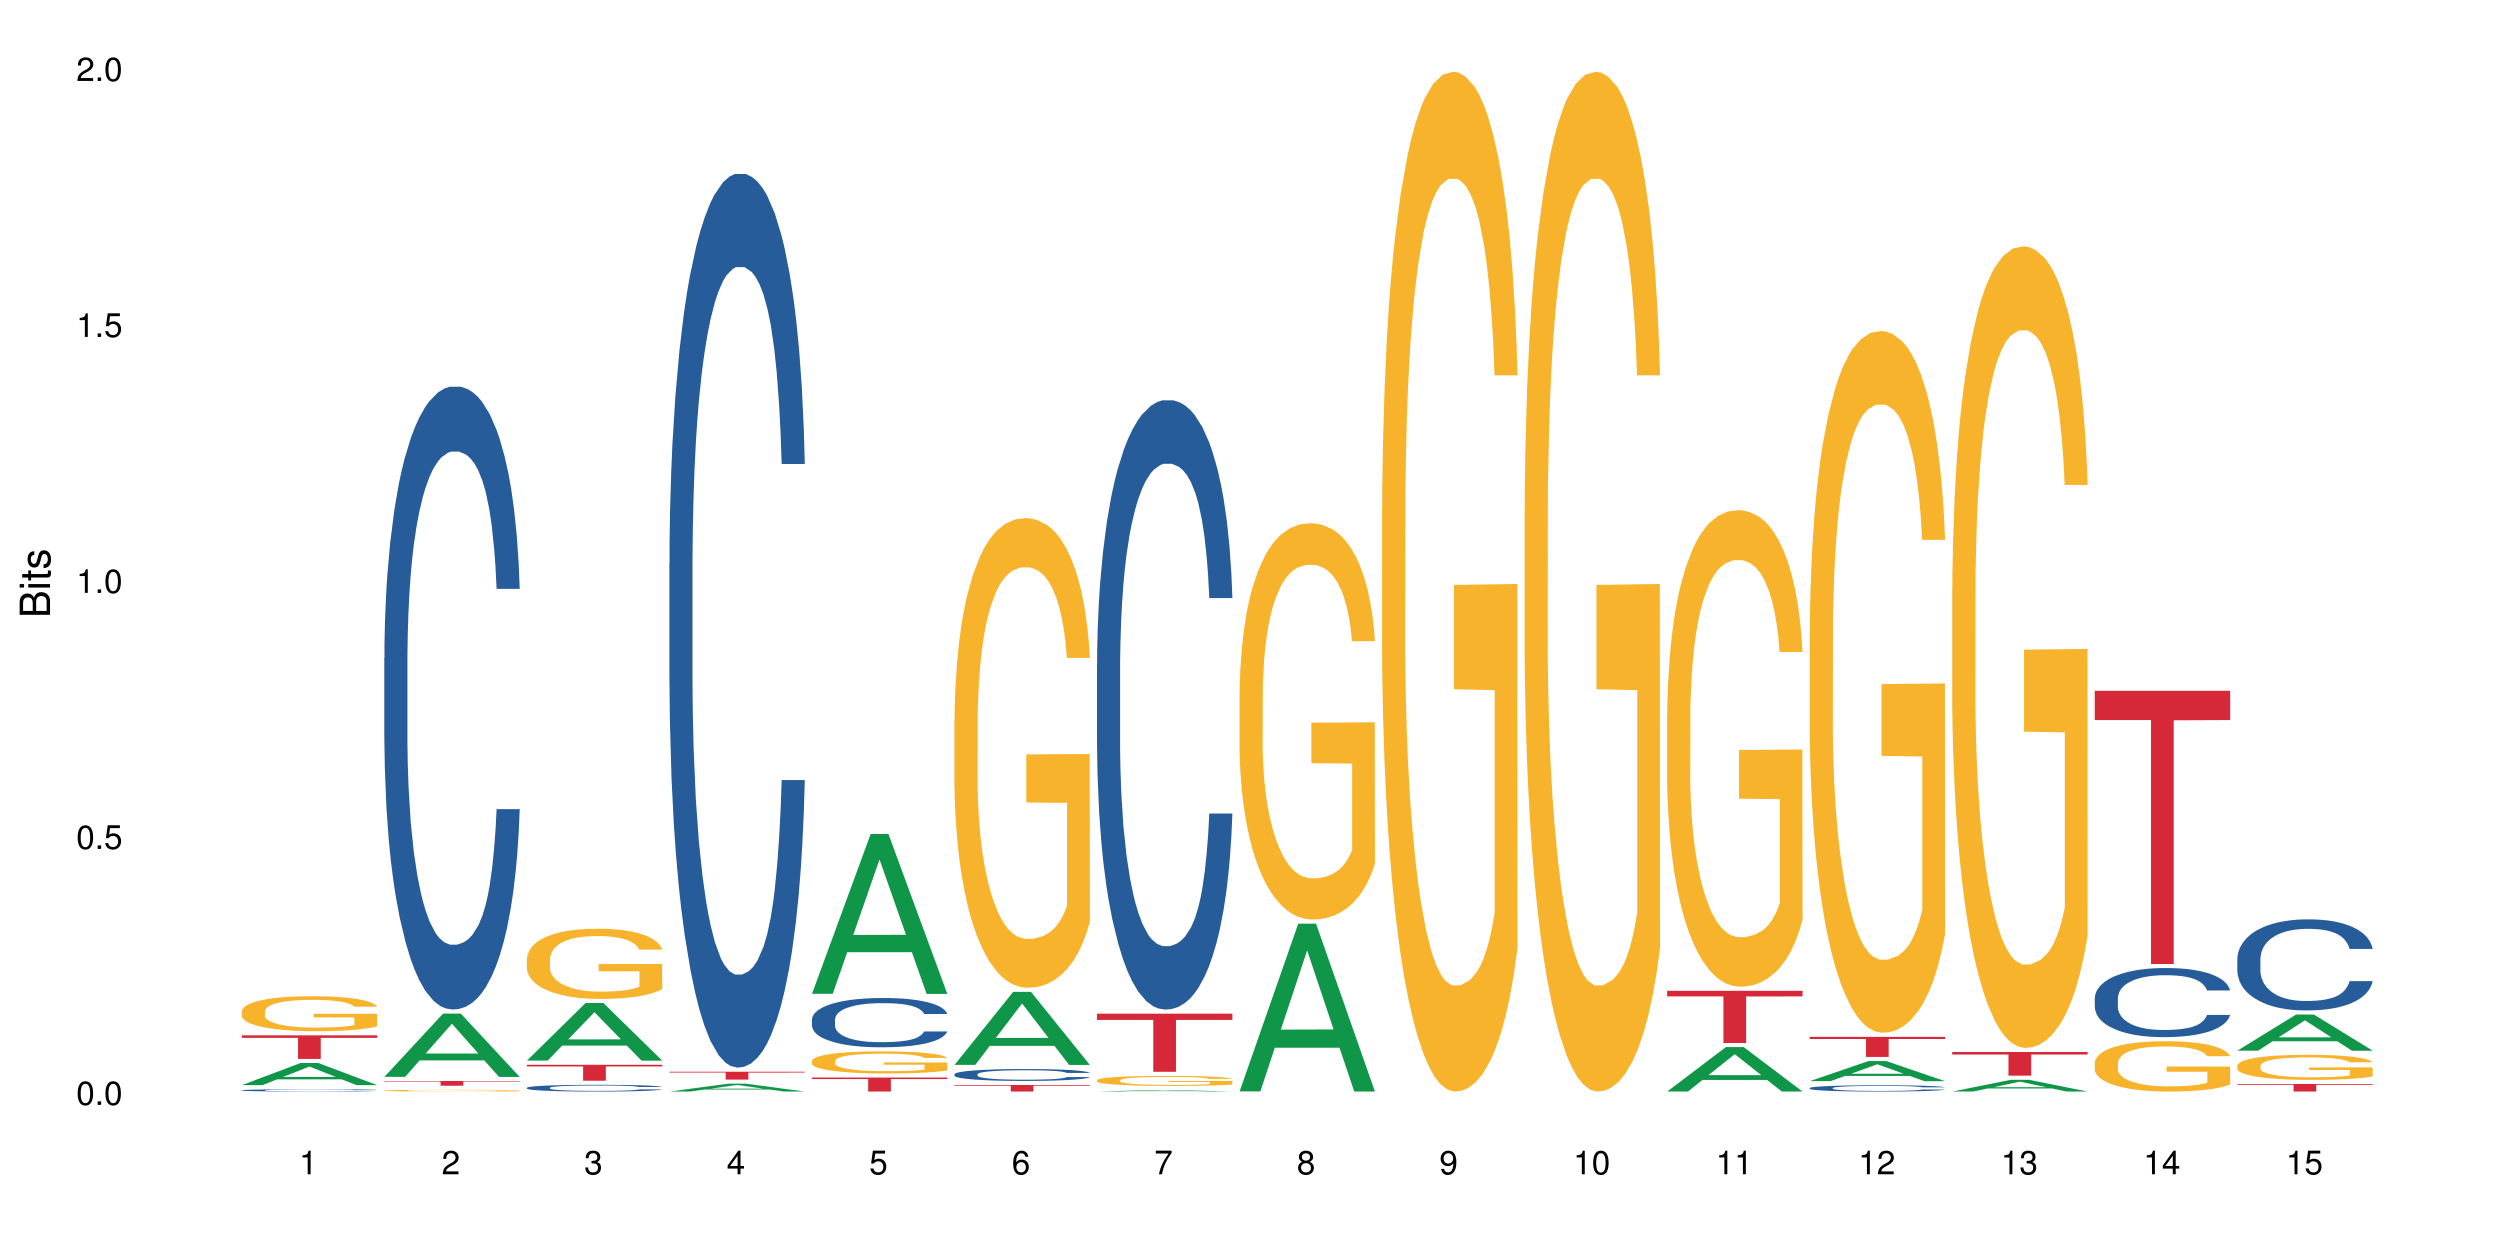 <?xml version="1.0" encoding="UTF-8"?>
<svg xmlns="http://www.w3.org/2000/svg" xmlns:xlink="http://www.w3.org/1999/xlink" width="720pt" height="360pt" viewBox="0 0 720 360" version="1.1">
<defs>
<g>
<symbol overflow="visible" id="glyph0-0">
<path style="stroke:none;" d=""/>
</symbol>
<symbol overflow="visible" id="glyph0-1">
<path style="stroke:none;" d="M 2.641 -6.797 C 2 -6.797 1.422 -6.531 1.078 -6.047 C 0.641 -5.453 0.406 -4.547 0.406 -3.297 C 0.406 -1 1.188 0.219 2.641 0.219 C 4.078 0.219 4.859 -1 4.859 -3.234 C 4.859 -4.562 4.656 -5.438 4.203 -6.047 C 3.844 -6.531 3.281 -6.797 2.641 -6.797 Z M 2.641 -6.047 C 3.547 -6.047 4 -5.125 4 -3.312 C 4 -1.375 3.562 -0.484 2.625 -0.484 C 1.734 -0.484 1.281 -1.422 1.281 -3.281 C 1.281 -5.141 1.734 -6.047 2.641 -6.047 Z M 2.641 -6.047 "/>
</symbol>
<symbol overflow="visible" id="glyph0-2">
<path style="stroke:none;" d="M 1.828 -1 L 0.828 -1 L 0.828 0 L 1.828 0 Z M 1.828 -1 "/>
</symbol>
<symbol overflow="visible" id="glyph0-3">
<path style="stroke:none;" d="M 4.562 -6.797 L 1.062 -6.797 L 0.547 -3.094 L 1.328 -3.094 C 1.719 -3.562 2.047 -3.734 2.578 -3.734 C 3.484 -3.734 4.062 -3.109 4.062 -2.094 C 4.062 -1.125 3.484 -0.531 2.578 -0.531 C 1.828 -0.531 1.375 -0.906 1.188 -1.672 L 0.328 -1.672 C 0.453 -1.109 0.547 -0.844 0.75 -0.594 C 1.125 -0.078 1.828 0.219 2.594 0.219 C 3.969 0.219 4.922 -0.781 4.922 -2.219 C 4.922 -3.562 4.031 -4.484 2.719 -4.484 C 2.25 -4.484 1.859 -4.359 1.469 -4.062 L 1.734 -5.969 L 4.562 -5.969 Z M 4.562 -6.797 "/>
</symbol>
<symbol overflow="visible" id="glyph0-4">
<path style="stroke:none;" d="M 2.484 -4.844 L 2.484 0 L 3.328 0 L 3.328 -6.797 L 2.766 -6.797 C 2.469 -5.75 2.281 -5.609 0.984 -5.453 L 0.984 -4.844 Z M 2.484 -4.844 "/>
</symbol>
<symbol overflow="visible" id="glyph0-5">
<path style="stroke:none;" d="M 4.859 -0.828 L 1.281 -0.828 C 1.359 -1.391 1.672 -1.75 2.5 -2.234 L 3.469 -2.75 C 4.406 -3.266 4.906 -3.969 4.906 -4.812 C 4.906 -5.375 4.672 -5.906 4.266 -6.266 C 3.859 -6.625 3.375 -6.797 2.719 -6.797 C 1.859 -6.797 1.219 -6.5 0.844 -5.922 C 0.609 -5.562 0.5 -5.125 0.484 -4.438 L 1.328 -4.438 C 1.359 -4.906 1.406 -5.188 1.531 -5.406 C 1.75 -5.812 2.188 -6.062 2.703 -6.062 C 3.469 -6.062 4.031 -5.516 4.031 -4.781 C 4.031 -4.25 3.719 -3.797 3.125 -3.438 L 2.234 -2.938 C 0.812 -2.141 0.406 -1.5 0.328 0 L 4.859 0 Z M 4.859 -0.828 "/>
</symbol>
<symbol overflow="visible" id="glyph0-6">
<path style="stroke:none;" d="M 2.125 -3.125 L 2.578 -3.125 C 3.516 -3.125 3.984 -2.703 3.984 -1.891 C 3.984 -1.031 3.469 -0.531 2.578 -0.531 C 1.656 -0.531 1.203 -0.984 1.156 -1.969 L 0.312 -1.969 C 0.344 -1.422 0.438 -1.078 0.609 -0.766 C 0.953 -0.109 1.625 0.219 2.547 0.219 C 3.953 0.219 4.859 -0.609 4.859 -1.906 C 4.859 -2.766 4.516 -3.25 3.703 -3.516 C 4.344 -3.766 4.656 -4.25 4.656 -4.938 C 4.656 -6.109 3.875 -6.797 2.578 -6.797 C 1.203 -6.797 0.484 -6.047 0.453 -4.609 L 1.297 -4.609 C 1.312 -5.016 1.344 -5.25 1.453 -5.453 C 1.641 -5.828 2.062 -6.062 2.594 -6.062 C 3.344 -6.062 3.797 -5.625 3.797 -4.906 C 3.797 -4.422 3.609 -4.141 3.25 -3.984 C 3.016 -3.891 2.719 -3.844 2.125 -3.844 Z M 2.125 -3.125 "/>
</symbol>
<symbol overflow="visible" id="glyph0-7">
<path style="stroke:none;" d="M 3.141 -1.625 L 3.141 0 L 3.984 0 L 3.984 -1.625 L 4.984 -1.625 L 4.984 -2.391 L 3.984 -2.391 L 3.984 -6.797 L 3.359 -6.797 L 0.266 -2.516 L 0.266 -1.625 Z M 3.141 -2.391 L 1 -2.391 L 3.141 -5.359 Z M 3.141 -2.391 "/>
</symbol>
<symbol overflow="visible" id="glyph0-8">
<path style="stroke:none;" d="M 4.781 -5.031 C 4.609 -6.141 3.891 -6.797 2.844 -6.797 C 2.094 -6.797 1.422 -6.438 1.031 -5.828 C 0.609 -5.172 0.406 -4.344 0.406 -3.094 C 0.406 -1.953 0.578 -1.234 0.984 -0.625 C 1.359 -0.078 1.953 0.219 2.703 0.219 C 3.984 0.219 4.922 -0.734 4.922 -2.078 C 4.922 -3.344 4.062 -4.234 2.844 -4.234 C 2.172 -4.234 1.641 -3.969 1.281 -3.469 C 1.281 -5.125 1.828 -6.047 2.797 -6.047 C 3.391 -6.047 3.797 -5.672 3.938 -5.031 Z M 2.734 -3.484 C 3.547 -3.484 4.062 -2.922 4.062 -2 C 4.062 -1.156 3.484 -0.531 2.703 -0.531 C 1.922 -0.531 1.328 -1.188 1.328 -2.047 C 1.328 -2.891 1.906 -3.484 2.734 -3.484 Z M 2.734 -3.484 "/>
</symbol>
<symbol overflow="visible" id="glyph0-9">
<path style="stroke:none;" d="M 4.984 -6.797 L 0.438 -6.797 L 0.438 -5.969 L 4.109 -5.969 C 2.5 -3.656 1.828 -2.234 1.328 0 L 2.219 0 C 2.594 -2.172 3.453 -4.047 4.984 -6.094 Z M 4.984 -6.797 "/>
</symbol>
<symbol overflow="visible" id="glyph0-10">
<path style="stroke:none;" d="M 3.75 -3.578 C 4.453 -4 4.688 -4.344 4.688 -4.984 C 4.688 -6.047 3.844 -6.797 2.641 -6.797 C 1.438 -6.797 0.594 -6.047 0.594 -4.984 C 0.594 -4.359 0.828 -4.016 1.516 -3.578 C 0.734 -3.203 0.359 -2.641 0.359 -1.891 C 0.359 -0.641 1.297 0.219 2.641 0.219 C 3.984 0.219 4.922 -0.641 4.922 -1.875 C 4.922 -2.641 4.531 -3.203 3.75 -3.578 Z M 2.641 -6.047 C 3.359 -6.047 3.812 -5.625 3.812 -4.969 C 3.812 -4.344 3.344 -3.922 2.641 -3.922 C 1.922 -3.922 1.453 -4.344 1.453 -4.984 C 1.453 -5.625 1.922 -6.047 2.641 -6.047 Z M 2.641 -3.203 C 3.484 -3.203 4.062 -2.672 4.062 -1.875 C 4.062 -1.062 3.484 -0.531 2.625 -0.531 C 1.797 -0.531 1.219 -1.078 1.219 -1.875 C 1.219 -2.672 1.797 -3.203 2.641 -3.203 Z M 2.641 -3.203 "/>
</symbol>
<symbol overflow="visible" id="glyph0-11">
<path style="stroke:none;" d="M 0.516 -1.547 C 0.672 -0.438 1.406 0.219 2.438 0.219 C 3.188 0.219 3.859 -0.141 4.266 -0.75 C 4.688 -1.406 4.891 -2.25 4.891 -3.484 C 4.891 -4.625 4.703 -5.359 4.312 -5.953 C 3.938 -6.5 3.344 -6.797 2.594 -6.797 C 1.297 -6.797 0.359 -5.844 0.359 -4.516 C 0.359 -3.25 1.234 -2.344 2.453 -2.344 C 3.094 -2.344 3.562 -2.578 4.016 -3.109 C 4 -1.453 3.469 -0.531 2.5 -0.531 C 1.906 -0.531 1.484 -0.906 1.359 -1.547 Z M 2.578 -6.062 C 3.375 -6.062 3.969 -5.406 3.969 -4.531 C 3.969 -3.688 3.375 -3.094 2.547 -3.094 C 1.734 -3.094 1.234 -3.672 1.234 -4.578 C 1.234 -5.438 1.797 -6.062 2.578 -6.062 Z M 2.578 -6.062 "/>
</symbol>
<symbol overflow="visible" id="glyph1-0">
<path style="stroke:none;" d=""/>
</symbol>
<symbol overflow="visible" id="glyph1-1">
<path style="stroke:none;" d="M 0 -0.953 L 0 -4.891 C 0 -5.719 -0.234 -6.344 -0.734 -6.797 C -1.188 -7.234 -1.812 -7.469 -2.5 -7.469 C -3.547 -7.469 -4.188 -7 -4.625 -5.875 C -4.984 -6.672 -5.641 -7.094 -6.531 -7.094 C -7.156 -7.094 -7.734 -6.859 -8.141 -6.391 C -8.562 -5.938 -8.75 -5.344 -8.75 -4.5 L -8.75 -0.953 Z M -4.984 -2.062 L -7.766 -2.062 L -7.766 -4.219 C -7.766 -4.844 -7.688 -5.203 -7.453 -5.5 C -7.219 -5.812 -6.859 -5.969 -6.375 -5.969 C -5.906 -5.969 -5.531 -5.812 -5.297 -5.5 C -5.062 -5.203 -4.984 -4.844 -4.984 -4.219 Z M -0.984 -2.062 L -4 -2.062 L -4 -4.781 C -4 -5.328 -3.859 -5.688 -3.578 -5.953 C -3.297 -6.219 -2.922 -6.359 -2.484 -6.359 C -2.062 -6.359 -1.688 -6.219 -1.406 -5.953 C -1.109 -5.688 -0.984 -5.328 -0.984 -4.781 Z M -0.984 -2.062 "/>
</symbol>
<symbol overflow="visible" id="glyph1-2">
<path style="stroke:none;" d="M -6.281 -1.797 L -6.281 -0.797 L 0 -0.797 L 0 -1.797 Z M -8.75 -1.797 L -8.75 -0.797 L -7.484 -0.797 L -7.484 -1.797 Z M -8.75 -1.797 "/>
</symbol>
<symbol overflow="visible" id="glyph1-3">
<path style="stroke:none;" d="M -6.281 -3.047 L -6.281 -2.016 L -8.016 -2.016 L -8.016 -1.016 L -6.281 -1.016 L -6.281 -0.172 L -5.469 -0.172 L -5.469 -1.016 L -0.719 -1.016 C -0.078 -1.016 0.281 -1.453 0.281 -2.234 C 0.281 -2.469 0.25 -2.719 0.188 -3.047 L -0.641 -3.047 C -0.609 -2.922 -0.594 -2.766 -0.594 -2.562 C -0.594 -2.141 -0.719 -2.016 -1.156 -2.016 L -5.469 -2.016 L -5.469 -3.047 Z M -6.281 -3.047 "/>
</symbol>
<symbol overflow="visible" id="glyph1-4">
<path style="stroke:none;" d="M -4.531 -5.25 C -5.766 -5.25 -6.469 -4.422 -6.469 -2.969 C -6.469 -1.516 -5.719 -0.562 -4.547 -0.562 C -3.562 -0.562 -3.094 -1.062 -2.734 -2.562 L -2.516 -3.484 C -2.344 -4.188 -2.094 -4.469 -1.625 -4.469 C -1.047 -4.469 -0.641 -3.875 -0.641 -3 C -0.641 -2.453 -0.797 -2 -1.062 -1.75 C -1.25 -1.594 -1.422 -1.531 -1.875 -1.469 L -1.875 -0.406 C -0.422 -0.453 0.281 -1.266 0.281 -2.922 C 0.281 -4.5 -0.5 -5.516 -1.719 -5.516 C -2.656 -5.516 -3.172 -4.984 -3.469 -3.734 L -3.703 -2.766 C -3.891 -1.953 -4.156 -1.609 -4.594 -1.609 C -5.172 -1.609 -5.547 -2.125 -5.547 -2.938 C -5.547 -3.75 -5.203 -4.172 -4.531 -4.203 Z M -4.531 -5.25 "/>
</symbol>
</g>
</defs>
<g id="surface88026">
<rect x="0" y="0" width="720" height="360" style="fill:rgb(100%,100%,100%);fill-opacity:1;stroke:none;"/>
<path style=" stroke:none;fill-rule:nonzero;fill:rgb(6.275%,58.824%,28.235%);fill-opacity:1;" d="M 69.629 312.512 L 69.672 312.508 L 86.547 306.148 L 91.672 306.148 L 108.629 312.52 L 102.668 312.52 L 98.418 310.855 L 79.797 310.855 L 75.629 312.512 L 69.629 312.512 L 81.586 310.168 L 96.711 310.16 L 89.172 307.188 L 89.086 307.184 L 89.004 307.199 L 81.547 310.16 L 81.586 310.168 Z M 69.629 312.512 "/>
<path style=" stroke:none;fill-rule:nonzero;fill:rgb(14.51%,36.078%,60%);fill-opacity:1;" d="M 69.629 313.992 L 69.676 313.988 L 69.676 313.977 L 69.82 313.953 L 70.152 313.922 L 70.484 313.902 L 71.34 313.867 L 72.531 313.832 L 73.766 313.805 L 74.672 313.789 L 75.48 313.777 L 77.332 313.754 L 78.523 313.742 L 79.809 313.73 L 81.375 313.719 L 82.52 313.715 L 85.086 313.703 L 86.988 313.699 L 93.551 313.699 L 94.93 313.703 L 96.453 313.707 L 97.738 313.715 L 99.973 313.727 L 101.969 313.746 L 102.871 313.754 L 104.301 313.773 L 105.395 313.793 L 106.156 313.809 L 107.012 313.832 L 107.77 313.859 L 108.344 313.891 L 108.629 313.918 L 101.969 313.918 L 101.637 313.891 L 101.258 313.871 L 100.543 313.848 L 99.828 313.828 L 98.832 313.812 L 97.926 313.801 L 96.691 313.789 L 95.598 313.781 L 94.453 313.777 L 93.359 313.773 L 91.27 313.77 L 87.938 313.77 L 86.086 313.773 L 85.086 313.777 L 83.66 313.789 L 82.66 313.797 L 81.473 313.809 L 80.664 313.816 L 79.664 313.836 L 78.949 313.848 L 78.141 313.867 L 77.668 313.883 L 77.238 313.902 L 76.859 313.922 L 76.574 313.941 L 76.383 313.965 L 76.289 313.988 L 76.289 314.082 L 76.383 314.105 L 76.621 314.133 L 77.238 314.168 L 78.141 314.199 L 79.188 314.227 L 80.188 314.246 L 80.758 314.254 L 81.52 314.266 L 82.707 314.277 L 84.422 314.289 L 85.418 314.293 L 86.941 314.297 L 88.512 314.301 L 90.602 314.301 L 92.457 314.297 L 93.695 314.297 L 94.977 314.289 L 96.738 314.281 L 97.832 314.27 L 98.781 314.258 L 99.973 314.238 L 100.684 314.219 L 101.258 314.195 L 101.684 314.176 L 101.969 314.156 L 108.629 314.156 L 108.344 314.18 L 107.914 314.203 L 107.484 314.219 L 106.82 314.242 L 106.059 314.262 L 104.965 314.281 L 104.062 314.297 L 102.871 314.312 L 101.777 314.324 L 100.59 314.336 L 98.832 314.348 L 97.688 314.352 L 96.453 314.359 L 94.977 314.363 L 93.125 314.367 L 91.125 314.371 L 87.273 314.371 L 85.801 314.367 L 83.848 314.363 L 81.426 314.352 L 79.664 314.34 L 78.285 314.328 L 77.098 314.316 L 75.766 314.297 L 74.051 314.27 L 73.008 314.25 L 72.293 314.234 L 71.484 314.211 L 70.914 314.188 L 70.246 314.152 L 69.773 314.109 L 69.629 314.074 Z M 69.629 313.992 "/>
<path style=" stroke:none;fill-rule:nonzero;fill:rgb(96.863%,70.196%,16.863%);fill-opacity:1;" d="M 69.629 291.23 L 69.676 291.223 L 69.676 291.039 L 69.867 290.625 L 70.344 290.055 L 70.961 289.586 L 71.625 289.215 L 72.055 289.023 L 72.77 288.746 L 73.387 288.543 L 74.957 288.129 L 76.953 287.746 L 78.047 287.578 L 79.285 287.422 L 81.043 287.246 L 81.852 287.184 L 84.324 287.035 L 87.133 286.945 L 90.223 286.918 L 91.648 286.926 L 93.598 286.961 L 96.262 287.062 L 97.785 287.156 L 98.973 287.246 L 100.211 287.367 L 101.73 287.551 L 103.16 287.773 L 104.301 287.992 L 105.441 288.27 L 106.391 288.562 L 107.199 288.887 L 107.914 289.273 L 108.344 289.594 L 108.629 289.914 L 102.016 289.914 L 101.637 289.594 L 101.207 289.344 L 100.496 289.043 L 99.781 288.82 L 99.066 288.645 L 97.738 288.406 L 96.594 288.258 L 95.168 288.129 L 93.789 288.047 L 92.219 287.992 L 91.27 287.973 L 88.746 287.973 L 86.465 288.039 L 85.133 288.113 L 84.184 288.188 L 82.852 288.324 L 82.043 288.434 L 81.566 288.508 L 80.141 288.793 L 79.188 289.051 L 78.664 289.227 L 78 289.5 L 77.523 289.75 L 77 290.117 L 76.715 290.395 L 76.336 291.02 L 76.289 292.676 L 76.43 293.027 L 76.715 293.402 L 77.098 293.734 L 77.668 294.082 L 78.238 294.352 L 79.234 294.711 L 80.094 294.949 L 80.758 295.105 L 82.043 295.352 L 82.566 295.438 L 83.801 295.602 L 85.086 295.73 L 86.656 295.84 L 87.844 295.895 L 89.746 295.941 L 92.172 295.941 L 95.027 295.887 L 96.832 295.812 L 98.07 295.738 L 98.879 295.676 L 99.875 295.574 L 100.59 295.48 L 101.258 295.379 L 102.062 295.223 L 102.062 293.027 L 90.316 293.016 L 90.316 291.984 L 108.578 291.977 L 108.629 295.574 L 107.629 295.824 L 106.391 296.062 L 105.203 296.246 L 103.965 296.402 L 102.207 296.578 L 100.781 296.688 L 98.594 296.816 L 96.594 296.898 L 94.504 296.953 L 92.648 296.98 L 90.461 296.992 L 88.512 296.973 L 86.418 296.918 L 84.754 296.844 L 83.23 296.75 L 81.711 296.633 L 79.809 296.438 L 78.57 296.281 L 77.285 296.09 L 76.004 295.859 L 74.859 295.609 L 74.102 295.418 L 73.34 295.195 L 72.531 294.922 L 71.77 294.609 L 71.199 294.324 L 70.676 294 L 70.297 293.695 L 69.914 293.281 L 69.723 292.953 L 69.629 292.668 Z M 69.629 291.23 "/>
<path style=" stroke:none;fill-rule:nonzero;fill:rgb(83.922%,15.686%,22.353%);fill-opacity:1;" d="M 69.629 298.172 L 108.629 298.172 L 108.629 298.898 L 92.375 298.906 L 92.375 304.969 L 85.836 304.969 L 85.836 298.91 L 85.742 298.898 L 69.629 298.898 Z M 69.629 298.172 "/>
<path style=" stroke:none;fill-rule:nonzero;fill:rgb(6.275%,58.824%,28.235%);fill-opacity:1;" d="M 110.68 310.137 L 110.723 310.117 L 127.598 291.926 L 132.719 291.926 L 149.68 310.152 L 143.719 310.152 L 139.469 305.395 L 120.848 305.395 L 116.68 310.137 L 110.68 310.137 L 122.637 303.426 L 137.762 303.41 L 130.223 294.906 L 130.137 294.887 L 130.055 294.938 L 122.598 303.41 L 122.637 303.426 Z M 110.68 310.137 "/>
<path style=" stroke:none;fill-rule:nonzero;fill:rgb(14.51%,36.078%,60%);fill-opacity:1;" d="M 110.68 189.422 L 110.727 189.258 L 110.727 185.324 L 110.871 179.094 L 111.203 171.223 L 111.535 165.812 L 112.391 156.141 L 113.582 146.793 L 114.816 139.582 L 115.723 135.316 L 116.531 132.039 L 118.383 125.973 L 119.574 122.855 L 120.859 120.07 L 122.426 117.281 L 123.57 115.645 L 126.137 113.02 L 128.039 111.871 L 129.512 111.379 L 132.699 111.379 L 134.602 112.035 L 135.98 112.855 L 137.504 114.168 L 138.789 115.645 L 141.023 119.25 L 143.02 123.84 L 143.922 126.465 L 145.352 131.547 L 146.445 136.465 L 147.207 140.727 L 148.062 146.793 L 148.82 154.172 L 149.395 162.535 L 149.68 169.586 L 143.02 169.586 L 142.688 163.027 L 142.305 157.941 L 141.594 151.223 L 140.879 146.465 L 139.883 141.711 L 138.977 138.598 L 137.742 135.48 L 136.648 133.516 L 135.504 132.039 L 134.41 131.055 L 132.32 130.07 L 129.895 130.07 L 128.988 130.398 L 127.137 131.711 L 126.137 132.859 L 124.711 135.152 L 123.711 137.285 L 122.523 140.562 L 121.715 143.352 L 120.715 147.613 L 120 151.387 L 119.191 156.797 L 118.719 160.895 L 118.289 165.484 L 117.91 170.895 L 117.625 176.633 L 117.434 182.699 L 117.34 188.602 L 117.34 214.016 L 117.434 219.918 L 117.672 226.805 L 118.289 236.805 L 119.191 245.496 L 120.238 252.383 L 121.238 257.301 L 121.809 259.598 L 122.57 262.219 L 123.758 265.5 L 125.473 268.777 L 126.469 270.09 L 127.992 271.402 L 129.562 272.059 L 131.652 272.059 L 133.508 271.402 L 134.746 270.582 L 136.027 269.27 L 137.789 266.48 L 138.883 263.859 L 139.832 260.742 L 140.547 257.629 L 141.023 255.004 L 141.734 249.922 L 142.305 244.348 L 142.734 238.609 L 143.02 233.035 L 149.68 233.035 L 149.395 239.594 L 148.965 245.988 L 148.535 250.742 L 147.871 256.48 L 147.109 261.562 L 146.016 267.301 L 145.113 271.074 L 143.922 275.172 L 142.828 278.285 L 141.641 281.074 L 139.883 284.352 L 138.738 285.992 L 137.504 287.469 L 136.027 288.781 L 134.176 289.93 L 132.176 290.582 L 130.32 290.746 L 128.324 290.418 L 126.852 289.766 L 124.898 288.289 L 122.473 285.336 L 120.715 282.223 L 119.336 279.105 L 118.148 275.828 L 116.816 271.402 L 115.102 264.188 L 114.059 258.613 L 113.344 254.023 L 112.535 247.629 L 111.965 241.891 L 111.297 232.707 L 110.824 221.066 L 110.68 212.047 Z M 110.68 189.422 "/>
<path style=" stroke:none;fill-rule:nonzero;fill:rgb(96.863%,70.196%,16.863%);fill-opacity:1;" d="M 110.68 314.082 L 110.727 314.078 L 110.727 314.07 L 110.918 314.051 L 111.395 314.02 L 112.012 313.996 L 112.676 313.98 L 113.105 313.969 L 113.82 313.957 L 114.438 313.945 L 116.008 313.926 L 118.004 313.906 L 119.098 313.895 L 120.336 313.887 L 122.094 313.879 L 122.902 313.875 L 125.375 313.867 L 128.18 313.863 L 134.648 313.863 L 137.312 313.871 L 138.836 313.875 L 140.023 313.879 L 141.262 313.887 L 142.781 313.895 L 144.207 313.906 L 145.352 313.918 L 146.492 313.93 L 147.441 313.945 L 148.25 313.961 L 148.965 313.98 L 149.395 313.996 L 149.68 314.016 L 143.066 314.016 L 142.688 313.996 L 142.258 313.984 L 141.547 313.969 L 140.832 313.957 L 140.117 313.949 L 138.789 313.938 L 137.645 313.93 L 136.219 313.926 L 134.84 313.918 L 127.516 313.918 L 126.184 313.922 L 125.234 313.926 L 123.902 313.934 L 123.094 313.938 L 122.617 313.941 L 121.191 313.957 L 120.238 313.969 L 119.715 313.98 L 119.051 313.992 L 118.574 314.004 L 118.051 314.023 L 117.766 314.039 L 117.387 314.07 L 117.34 314.152 L 117.48 314.172 L 117.766 314.191 L 118.148 314.207 L 119.289 314.238 L 120.285 314.254 L 121.145 314.27 L 121.809 314.277 L 123.094 314.289 L 123.617 314.293 L 124.852 314.301 L 126.137 314.309 L 127.707 314.312 L 128.895 314.316 L 136.078 314.316 L 137.883 314.312 L 139.121 314.309 L 139.93 314.305 L 140.926 314.301 L 141.641 314.293 L 142.305 314.289 L 143.113 314.281 L 143.113 314.172 L 131.367 314.172 L 131.367 314.117 L 149.629 314.117 L 149.68 314.301 L 148.68 314.312 L 147.441 314.324 L 146.254 314.332 L 145.016 314.34 L 143.258 314.352 L 141.832 314.355 L 139.645 314.363 L 137.645 314.367 L 135.555 314.367 L 133.699 314.371 L 129.562 314.371 L 127.469 314.367 L 125.805 314.363 L 124.281 314.359 L 122.762 314.352 L 120.859 314.344 L 119.621 314.336 L 118.336 314.324 L 117.055 314.312 L 115.91 314.301 L 115.152 314.293 L 114.391 314.281 L 113.582 314.266 L 112.82 314.25 L 112.25 314.234 L 111.727 314.219 L 111.348 314.203 L 110.965 314.184 L 110.773 314.168 L 110.68 314.152 Z M 110.68 314.082 "/>
<path style=" stroke:none;fill-rule:nonzero;fill:rgb(83.922%,15.686%,22.353%);fill-opacity:1;" d="M 110.68 311.332 L 149.68 311.332 L 149.68 311.477 L 133.426 311.477 L 133.426 312.684 L 126.887 312.684 L 126.887 311.48 L 126.793 311.477 L 110.68 311.477 Z M 110.68 311.332 "/>
<path style=" stroke:none;fill-rule:nonzero;fill:rgb(6.275%,58.824%,28.235%);fill-opacity:1;" d="M 151.73 305.461 L 151.773 305.445 L 168.648 288.867 L 173.77 288.867 L 190.73 305.477 L 184.77 305.477 L 180.52 301.141 L 161.898 301.141 L 157.73 305.461 L 151.73 305.461 L 163.688 299.348 L 178.812 299.332 L 171.27 291.582 L 171.188 291.566 L 171.105 291.613 L 163.648 299.332 L 163.688 299.348 Z M 151.73 305.461 "/>
<path style=" stroke:none;fill-rule:nonzero;fill:rgb(14.51%,36.078%,60%);fill-opacity:1;" d="M 151.73 313.273 L 151.777 313.27 L 151.777 313.227 L 151.922 313.16 L 152.254 313.074 L 152.586 313.016 L 153.441 312.91 L 154.633 312.809 L 155.867 312.73 L 156.773 312.684 L 157.582 312.648 L 159.434 312.582 L 160.625 312.551 L 161.91 312.52 L 163.477 312.488 L 164.617 312.473 L 167.188 312.441 L 169.09 312.43 L 170.562 312.426 L 173.75 312.426 L 175.652 312.434 L 177.031 312.441 L 178.555 312.457 L 179.84 312.473 L 182.074 312.512 L 184.07 312.559 L 184.973 312.59 L 186.402 312.645 L 187.496 312.699 L 188.254 312.742 L 189.113 312.809 L 189.871 312.891 L 190.445 312.98 L 190.73 313.055 L 184.07 313.055 L 183.738 312.984 L 183.355 312.93 L 182.645 312.855 L 181.93 312.805 L 180.934 312.754 L 180.027 312.719 L 178.793 312.688 L 177.699 312.664 L 176.555 312.648 L 175.461 312.637 L 173.371 312.629 L 170.945 312.629 L 170.039 312.633 L 168.188 312.645 L 167.188 312.656 L 165.762 312.684 L 164.762 312.707 L 163.574 312.742 L 162.766 312.773 L 161.766 312.816 L 161.051 312.859 L 160.242 312.918 L 159.77 312.961 L 159.34 313.012 L 158.961 313.07 L 158.676 313.133 L 158.484 313.199 L 158.391 313.262 L 158.391 313.539 L 158.484 313.602 L 158.723 313.676 L 159.34 313.785 L 160.242 313.879 L 161.289 313.953 L 162.289 314.008 L 162.859 314.031 L 163.621 314.062 L 164.809 314.098 L 166.52 314.133 L 167.52 314.148 L 169.043 314.16 L 170.613 314.168 L 172.703 314.168 L 174.559 314.16 L 175.797 314.152 L 177.078 314.137 L 178.84 314.109 L 179.934 314.078 L 180.883 314.047 L 181.598 314.012 L 182.074 313.984 L 182.785 313.93 L 183.355 313.867 L 183.785 313.805 L 184.07 313.746 L 190.73 313.746 L 190.445 313.816 L 190.016 313.887 L 189.586 313.938 L 188.922 314 L 188.16 314.055 L 187.066 314.117 L 186.164 314.156 L 184.973 314.203 L 183.879 314.234 L 182.691 314.266 L 180.934 314.301 L 179.789 314.32 L 178.555 314.336 L 177.078 314.348 L 175.227 314.363 L 173.227 314.367 L 171.371 314.371 L 169.375 314.367 L 167.902 314.359 L 165.949 314.344 L 163.523 314.312 L 161.766 314.277 L 160.387 314.246 L 159.199 314.207 L 157.867 314.16 L 156.152 314.082 L 155.105 314.023 L 154.395 313.973 L 153.586 313.902 L 153.016 313.84 L 152.348 313.742 L 151.875 313.613 L 151.73 313.516 Z M 151.73 313.273 "/>
<path style=" stroke:none;fill-rule:nonzero;fill:rgb(96.863%,70.196%,16.863%);fill-opacity:1;" d="M 151.73 276.133 L 151.777 276.113 L 151.777 275.742 L 151.969 274.914 L 152.445 273.77 L 153.062 272.828 L 153.727 272.09 L 154.156 271.703 L 154.871 271.148 L 155.488 270.742 L 157.059 269.91 L 159.055 269.137 L 160.148 268.805 L 161.387 268.488 L 163.145 268.137 L 163.953 268.008 L 166.426 267.715 L 169.23 267.527 L 172.324 267.473 L 173.75 267.492 L 175.699 267.566 L 178.363 267.77 L 179.887 267.953 L 181.074 268.137 L 182.312 268.379 L 183.832 268.746 L 185.258 269.191 L 186.402 269.633 L 187.543 270.188 L 188.492 270.777 L 189.301 271.426 L 190.016 272.199 L 190.445 272.848 L 190.73 273.492 L 184.117 273.492 L 183.738 272.848 L 183.309 272.348 L 182.598 271.738 L 181.883 271.297 L 181.168 270.945 L 179.84 270.465 L 178.695 270.168 L 177.27 269.91 L 175.891 269.746 L 174.32 269.633 L 173.371 269.598 L 170.848 269.598 L 168.566 269.727 L 167.234 269.875 L 166.285 270.02 L 164.953 270.297 L 164.145 270.52 L 163.668 270.668 L 162.242 271.238 L 161.289 271.758 L 160.766 272.105 L 160.102 272.66 L 159.625 273.16 L 159.102 273.898 L 158.816 274.453 L 158.438 275.707 L 158.391 279.031 L 158.531 279.73 L 158.816 280.488 L 159.199 281.152 L 159.77 281.855 L 160.34 282.391 L 161.336 283.109 L 162.195 283.59 L 162.859 283.902 L 164.145 284.402 L 164.668 284.566 L 165.902 284.902 L 167.188 285.16 L 168.758 285.379 L 169.945 285.492 L 171.848 285.582 L 174.273 285.582 L 177.129 285.473 L 178.934 285.324 L 180.172 285.176 L 180.98 285.047 L 181.977 284.844 L 182.691 284.66 L 183.355 284.457 L 184.164 284.145 L 184.164 279.73 L 172.418 279.715 L 172.418 277.645 L 190.68 277.629 L 190.73 284.844 L 189.73 285.344 L 188.492 285.824 L 187.305 286.191 L 186.066 286.508 L 184.309 286.859 L 182.883 287.078 L 180.695 287.336 L 178.695 287.504 L 176.605 287.613 L 174.75 287.668 L 172.562 287.688 L 170.613 287.652 L 168.52 287.539 L 166.855 287.395 L 165.332 287.207 L 163.812 286.969 L 161.91 286.582 L 160.672 286.266 L 159.387 285.879 L 158.105 285.418 L 156.961 284.918 L 156.203 284.531 L 155.441 284.09 L 154.633 283.535 L 153.871 282.906 L 153.301 282.336 L 152.777 281.688 L 152.398 281.078 L 152.016 280.25 L 151.824 279.582 L 151.73 279.012 Z M 151.73 276.133 "/>
<path style=" stroke:none;fill-rule:nonzero;fill:rgb(83.922%,15.686%,22.353%);fill-opacity:1;" d="M 151.73 306.656 L 190.73 306.656 L 190.73 307.148 L 174.477 307.152 L 174.477 311.246 L 167.938 311.246 L 167.938 307.156 L 167.84 307.148 L 151.73 307.148 Z M 151.73 306.656 "/>
<path style=" stroke:none;fill-rule:nonzero;fill:rgb(6.275%,58.824%,28.235%);fill-opacity:1;" d="M 192.781 314.367 L 192.824 314.367 L 209.695 312.102 L 214.82 312.102 L 231.781 314.371 L 225.82 314.371 L 221.57 313.777 L 202.949 313.777 L 198.781 314.367 L 192.781 314.367 L 204.738 313.535 L 219.863 313.531 L 212.32 312.473 L 212.238 312.473 L 212.156 312.477 L 204.699 313.531 L 204.738 313.535 Z M 192.781 314.367 "/>
<path style=" stroke:none;fill-rule:nonzero;fill:rgb(14.51%,36.078%,60%);fill-opacity:1;" d="M 192.781 162.094 L 192.828 161.859 L 192.828 156.211 L 192.973 147.273 L 193.305 135.98 L 193.637 128.219 L 194.492 114.34 L 195.684 100.93 L 196.918 90.578 L 197.824 84.461 L 198.633 79.758 L 200.484 71.051 L 201.676 66.582 L 202.957 62.582 L 204.527 58.586 L 205.668 56.23 L 208.238 52.469 L 210.141 50.82 L 211.613 50.117 L 214.801 50.117 L 216.703 51.055 L 218.082 52.234 L 219.605 54.113 L 220.887 56.23 L 223.125 61.406 L 225.121 67.996 L 226.023 71.758 L 227.453 79.051 L 228.547 86.109 L 229.305 92.227 L 230.164 100.93 L 230.922 111.516 L 231.496 123.512 L 231.781 133.629 L 225.121 133.629 L 224.789 124.219 L 224.406 116.926 L 223.695 107.281 L 222.98 100.457 L 221.984 93.637 L 221.078 89.168 L 219.844 84.695 L 218.75 81.875 L 217.605 79.758 L 216.512 78.344 L 214.422 76.934 L 211.996 76.934 L 211.09 77.406 L 209.238 79.285 L 208.238 80.934 L 206.812 84.227 L 205.812 87.285 L 204.625 91.988 L 203.816 95.988 L 202.816 102.105 L 202.102 107.516 L 201.293 115.277 L 200.82 121.16 L 200.391 127.746 L 200.012 135.512 L 199.727 143.742 L 199.535 152.449 L 199.441 160.918 L 199.441 197.379 L 199.535 205.848 L 199.773 215.73 L 200.391 230.078 L 201.293 242.547 L 202.34 252.43 L 203.34 259.484 L 203.91 262.777 L 204.672 266.543 L 205.859 271.25 L 207.57 275.953 L 208.57 277.836 L 210.094 279.719 L 211.664 280.656 L 213.754 280.656 L 215.609 279.719 L 216.848 278.539 L 218.129 276.66 L 219.891 272.66 L 220.984 268.895 L 221.934 264.426 L 222.648 259.957 L 223.125 256.191 L 223.836 248.898 L 224.406 240.902 L 224.836 232.668 L 225.121 224.668 L 231.781 224.668 L 231.496 234.078 L 231.066 243.254 L 230.637 250.074 L 229.973 258.309 L 229.211 265.602 L 228.117 273.836 L 227.215 279.246 L 226.023 285.129 L 224.93 289.598 L 223.742 293.598 L 221.984 298.301 L 220.84 300.652 L 219.605 302.77 L 218.129 304.652 L 216.277 306.301 L 214.277 307.242 L 212.422 307.477 L 210.426 307.004 L 208.953 306.066 L 207 303.949 L 204.574 299.715 L 202.816 295.242 L 201.438 290.773 L 200.25 286.07 L 198.918 279.719 L 197.203 269.367 L 196.156 261.367 L 195.445 254.781 L 194.637 245.605 L 194.066 237.371 L 193.398 224.199 L 192.926 207.496 L 192.781 194.559 Z M 192.781 162.094 "/>
<path style=" stroke:none;fill-rule:nonzero;fill:rgb(83.922%,15.686%,22.353%);fill-opacity:1;" d="M 192.781 308.656 L 231.781 308.656 L 231.781 308.898 L 215.527 308.902 L 215.527 310.922 L 208.988 310.922 L 208.988 308.902 L 208.891 308.898 L 192.781 308.898 Z M 192.781 308.656 "/>
<path style=" stroke:none;fill-rule:nonzero;fill:rgb(6.275%,58.824%,28.235%);fill-opacity:1;" d="M 233.832 286.215 L 233.875 286.172 L 250.746 240.195 L 255.871 240.195 L 272.832 286.258 L 266.871 286.258 L 262.621 274.234 L 244 274.234 L 239.832 286.215 L 233.832 286.215 L 245.789 269.262 L 260.914 269.219 L 253.371 247.723 L 253.289 247.68 L 253.207 247.809 L 245.75 269.219 L 245.789 269.262 Z M 233.832 286.215 "/>
<path style=" stroke:none;fill-rule:nonzero;fill:rgb(14.51%,36.078%,60%);fill-opacity:1;" d="M 233.832 293.609 L 233.879 293.594 L 233.879 293.285 L 234.023 292.793 L 234.355 292.168 L 234.688 291.742 L 235.543 290.977 L 236.734 290.238 L 237.969 289.668 L 238.875 289.332 L 239.684 289.07 L 241.535 288.59 L 242.727 288.344 L 244.008 288.125 L 245.578 287.902 L 246.719 287.773 L 249.289 287.566 L 251.191 287.477 L 252.664 287.438 L 255.852 287.438 L 257.754 287.488 L 259.133 287.555 L 260.656 287.656 L 261.938 287.773 L 264.176 288.059 L 266.172 288.422 L 267.074 288.629 L 268.504 289.031 L 269.598 289.422 L 270.355 289.758 L 271.215 290.238 L 271.973 290.82 L 272.543 291.48 L 272.832 292.039 L 266.172 292.039 L 265.84 291.52 L 265.457 291.117 L 264.746 290.586 L 264.031 290.211 L 263.031 289.836 L 262.129 289.59 L 260.895 289.344 L 259.801 289.188 L 258.656 289.07 L 257.562 288.992 L 255.473 288.914 L 253.047 288.914 L 252.141 288.941 L 250.289 289.047 L 249.289 289.137 L 247.863 289.316 L 246.863 289.484 L 245.676 289.746 L 244.867 289.965 L 243.867 290.301 L 243.152 290.602 L 242.344 291.027 L 241.871 291.352 L 241.441 291.715 L 241.062 292.145 L 240.777 292.598 L 240.586 293.078 L 240.492 293.543 L 240.492 295.551 L 240.586 296.02 L 240.824 296.562 L 241.441 297.355 L 242.344 298.039 L 243.391 298.586 L 244.391 298.973 L 244.961 299.156 L 245.723 299.363 L 246.91 299.621 L 248.621 299.883 L 249.621 299.984 L 251.145 300.09 L 252.711 300.141 L 254.805 300.141 L 256.66 300.09 L 257.898 300.023 L 259.18 299.922 L 260.941 299.699 L 262.035 299.492 L 262.984 299.246 L 263.699 299 L 264.176 298.793 L 264.887 298.391 L 265.457 297.949 L 265.887 297.496 L 266.172 297.055 L 272.832 297.055 L 272.543 297.574 L 272.117 298.078 L 271.688 298.457 L 271.023 298.91 L 270.262 299.312 L 269.168 299.766 L 268.266 300.062 L 267.074 300.387 L 265.98 300.633 L 264.793 300.855 L 263.031 301.113 L 261.891 301.242 L 260.656 301.359 L 259.18 301.465 L 257.324 301.555 L 255.328 301.605 L 253.473 301.617 L 251.477 301.594 L 250.004 301.539 L 248.051 301.426 L 245.625 301.191 L 243.867 300.945 L 242.488 300.699 L 241.297 300.438 L 239.969 300.09 L 238.254 299.52 L 237.207 299.078 L 236.496 298.715 L 235.688 298.211 L 235.117 297.754 L 234.449 297.031 L 233.977 296.109 L 233.832 295.398 Z M 233.832 293.609 "/>
<path style=" stroke:none;fill-rule:nonzero;fill:rgb(96.863%,70.196%,16.863%);fill-opacity:1;" d="M 233.832 305.52 L 233.879 305.516 L 233.879 305.398 L 234.07 305.137 L 234.547 304.777 L 235.164 304.48 L 235.828 304.25 L 236.258 304.129 L 236.973 303.953 L 237.59 303.824 L 239.16 303.562 L 241.156 303.32 L 242.25 303.215 L 243.488 303.117 L 245.246 303.008 L 246.055 302.965 L 248.527 302.875 L 251.332 302.816 L 254.426 302.797 L 255.852 302.805 L 257.801 302.828 L 260.465 302.891 L 261.988 302.949 L 263.176 303.008 L 264.414 303.082 L 265.934 303.199 L 267.359 303.34 L 268.504 303.477 L 269.645 303.652 L 270.594 303.836 L 271.402 304.039 L 272.117 304.285 L 272.543 304.488 L 272.832 304.691 L 266.219 304.691 L 265.84 304.488 L 265.41 304.332 L 264.699 304.141 L 263.984 304 L 263.27 303.891 L 261.938 303.738 L 260.797 303.645 L 259.371 303.562 L 257.992 303.512 L 256.422 303.477 L 255.473 303.465 L 252.949 303.465 L 250.668 303.508 L 249.336 303.551 L 248.387 303.598 L 247.055 303.688 L 246.246 303.754 L 245.77 303.801 L 244.344 303.98 L 243.391 304.145 L 242.867 304.254 L 242.203 304.43 L 241.727 304.586 L 241.203 304.816 L 240.918 304.992 L 240.539 305.387 L 240.492 306.434 L 240.633 306.652 L 240.918 306.891 L 241.297 307.098 L 241.871 307.32 L 242.441 307.488 L 243.438 307.715 L 244.297 307.867 L 244.961 307.965 L 246.246 308.121 L 246.77 308.172 L 248.004 308.277 L 249.289 308.359 L 250.859 308.43 L 252.047 308.465 L 253.949 308.492 L 256.375 308.492 L 259.227 308.457 L 261.035 308.41 L 262.273 308.363 L 263.082 308.324 L 264.078 308.262 L 264.793 308.203 L 265.457 308.137 L 266.266 308.039 L 266.266 306.652 L 254.52 306.645 L 254.52 305.996 L 272.781 305.992 L 272.832 308.262 L 271.832 308.418 L 270.594 308.566 L 269.406 308.684 L 268.168 308.781 L 266.41 308.895 L 264.984 308.961 L 262.797 309.043 L 260.797 309.098 L 258.707 309.129 L 256.852 309.148 L 254.664 309.152 L 252.711 309.141 L 250.621 309.109 L 248.957 309.062 L 247.434 309.004 L 245.91 308.926 L 244.008 308.805 L 242.773 308.707 L 241.488 308.586 L 240.203 308.441 L 239.062 308.285 L 238.301 308.16 L 237.543 308.023 L 236.734 307.848 L 235.973 307.652 L 235.402 307.469 L 234.879 307.266 L 234.496 307.074 L 234.117 306.816 L 233.926 306.605 L 233.832 306.426 Z M 233.832 305.52 "/>
<path style=" stroke:none;fill-rule:nonzero;fill:rgb(83.922%,15.686%,22.353%);fill-opacity:1;" d="M 233.832 310.332 L 272.832 310.332 L 272.832 310.766 L 256.578 310.77 L 256.578 314.371 L 250.039 314.371 L 250.039 310.773 L 249.941 310.766 L 233.832 310.766 Z M 233.832 310.332 "/>
<path style=" stroke:none;fill-rule:nonzero;fill:rgb(6.275%,58.824%,28.235%);fill-opacity:1;" d="M 274.883 306.684 L 274.926 306.664 L 291.797 285.656 L 296.922 285.656 L 313.883 306.707 L 307.922 306.707 L 303.672 301.211 L 285.051 301.211 L 280.883 306.684 L 274.883 306.684 L 286.84 298.938 L 301.965 298.918 L 294.422 289.094 L 294.34 289.074 L 294.258 289.133 L 286.801 298.918 L 286.84 298.938 Z M 274.883 306.684 "/>
<path style=" stroke:none;fill-rule:nonzero;fill:rgb(14.51%,36.078%,60%);fill-opacity:1;" d="M 274.883 309.371 L 274.93 309.371 L 274.93 309.293 L 275.074 309.176 L 275.406 309.027 L 275.738 308.922 L 276.594 308.738 L 277.785 308.559 L 279.02 308.422 L 279.926 308.34 L 280.734 308.277 L 282.586 308.164 L 283.777 308.102 L 285.059 308.051 L 286.629 307.996 L 287.77 307.965 L 290.34 307.914 L 292.242 307.895 L 293.715 307.883 L 296.902 307.883 L 298.805 307.898 L 300.184 307.914 L 301.707 307.938 L 302.988 307.965 L 305.227 308.035 L 307.223 308.121 L 308.125 308.172 L 309.555 308.27 L 310.648 308.363 L 311.406 308.445 L 312.266 308.559 L 313.023 308.699 L 313.594 308.859 L 313.883 308.996 L 307.223 308.996 L 306.891 308.871 L 306.508 308.773 L 305.797 308.645 L 305.082 308.555 L 304.082 308.465 L 303.18 308.402 L 301.945 308.344 L 300.852 308.305 L 299.707 308.277 L 298.613 308.258 L 296.523 308.242 L 294.098 308.242 L 293.191 308.246 L 291.34 308.273 L 290.34 308.293 L 288.914 308.34 L 287.914 308.379 L 286.727 308.441 L 285.918 308.496 L 284.918 308.574 L 284.203 308.648 L 283.395 308.75 L 282.922 308.828 L 282.492 308.918 L 282.113 309.02 L 281.828 309.129 L 281.637 309.246 L 281.539 309.355 L 281.539 309.84 L 281.637 309.953 L 281.875 310.086 L 282.492 310.277 L 283.395 310.441 L 284.441 310.574 L 285.441 310.668 L 286.012 310.711 L 286.773 310.762 L 287.961 310.824 L 289.672 310.887 L 290.672 310.91 L 292.195 310.938 L 293.762 310.949 L 295.855 310.949 L 297.711 310.938 L 298.949 310.922 L 300.23 310.895 L 301.992 310.84 L 303.086 310.793 L 304.035 310.73 L 304.75 310.672 L 305.227 310.621 L 305.938 310.527 L 306.508 310.418 L 306.938 310.309 L 307.223 310.203 L 313.883 310.203 L 313.594 310.328 L 313.168 310.449 L 312.738 310.543 L 312.074 310.652 L 311.312 310.746 L 310.219 310.855 L 309.316 310.93 L 308.125 311.008 L 307.031 311.066 L 305.844 311.121 L 304.082 311.184 L 302.941 311.215 L 301.707 311.242 L 300.23 311.266 L 298.375 311.289 L 296.379 311.301 L 294.523 311.305 L 292.527 311.297 L 291.051 311.285 L 289.102 311.258 L 286.676 311.203 L 284.918 311.141 L 283.539 311.082 L 282.348 311.02 L 281.02 310.938 L 279.305 310.797 L 278.258 310.691 L 277.547 310.605 L 276.738 310.48 L 276.168 310.371 L 275.5 310.199 L 275.027 309.977 L 274.883 309.805 Z M 274.883 309.371 "/>
<path style=" stroke:none;fill-rule:nonzero;fill:rgb(96.863%,70.196%,16.863%);fill-opacity:1;" d="M 274.883 207.145 L 274.93 207.02 L 274.93 204.551 L 275.121 198.992 L 275.598 191.332 L 276.215 185.031 L 276.879 180.09 L 277.309 177.496 L 278.023 173.789 L 278.641 171.074 L 280.211 165.512 L 282.207 160.324 L 283.301 158.102 L 284.539 156 L 286.297 153.656 L 287.105 152.789 L 289.578 150.812 L 292.383 149.578 L 295.477 149.207 L 296.902 149.332 L 298.852 149.824 L 301.516 151.184 L 303.039 152.418 L 304.227 153.656 L 305.465 155.262 L 306.984 157.73 L 308.41 160.695 L 309.555 163.66 L 310.695 167.367 L 311.645 171.32 L 312.453 175.645 L 313.168 180.832 L 313.594 185.156 L 313.883 189.48 L 307.27 189.48 L 306.891 185.156 L 306.461 181.82 L 305.75 177.742 L 305.035 174.777 L 304.32 172.43 L 302.988 169.219 L 301.848 167.242 L 300.422 165.512 L 299.043 164.402 L 297.473 163.66 L 296.523 163.414 L 294 163.414 L 291.719 164.277 L 290.387 165.266 L 289.438 166.254 L 288.105 168.109 L 287.297 169.59 L 286.82 170.578 L 285.395 174.406 L 284.441 177.867 L 283.918 180.215 L 283.254 183.918 L 282.777 187.254 L 282.254 192.195 L 281.969 195.902 L 281.59 204.301 L 281.539 226.539 L 281.684 231.234 L 281.969 236.297 L 282.348 240.746 L 282.922 245.438 L 283.492 249.02 L 284.488 253.84 L 285.344 257.051 L 286.012 259.152 L 287.297 262.484 L 287.82 263.598 L 289.055 265.82 L 290.34 267.551 L 291.91 269.035 L 293.098 269.773 L 295 270.391 L 297.426 270.391 L 300.277 269.652 L 302.086 268.664 L 303.324 267.676 L 304.133 266.809 L 305.129 265.449 L 305.844 264.215 L 306.508 262.855 L 307.316 260.758 L 307.316 231.234 L 295.57 231.109 L 295.57 217.273 L 313.832 217.148 L 313.883 265.449 L 312.883 268.785 L 311.645 272 L 310.457 274.469 L 309.219 276.57 L 307.461 278.914 L 306.035 280.398 L 303.848 282.129 L 301.848 283.238 L 299.758 283.98 L 297.902 284.352 L 295.715 284.477 L 293.762 284.227 L 291.672 283.488 L 290.008 282.5 L 288.484 281.262 L 286.961 279.656 L 285.059 277.062 L 283.824 274.965 L 282.539 272.367 L 281.254 269.281 L 280.113 265.945 L 279.352 263.352 L 278.594 260.387 L 277.785 256.68 L 277.023 252.48 L 276.453 248.652 L 275.93 244.328 L 275.547 240.25 L 275.168 234.691 L 274.977 230.246 L 274.883 226.414 Z M 274.883 207.145 "/>
<path style=" stroke:none;fill-rule:nonzero;fill:rgb(83.922%,15.686%,22.353%);fill-opacity:1;" d="M 274.883 312.484 L 313.883 312.484 L 313.883 312.688 L 297.629 312.688 L 297.629 314.371 L 291.09 314.371 L 291.09 312.691 L 290.992 312.688 L 274.883 312.688 Z M 274.883 312.484 "/>
<path style=" stroke:none;fill-rule:nonzero;fill:rgb(6.275%,58.824%,28.235%);fill-opacity:1;" d="M 315.934 314.371 L 315.977 314.371 L 332.848 313.922 L 337.973 313.922 L 354.93 314.371 L 348.973 314.371 L 344.723 314.254 L 326.102 314.254 L 321.934 314.371 L 315.934 314.371 L 327.891 314.207 L 343.016 314.203 L 335.473 313.996 L 335.309 313.996 L 327.848 314.203 L 327.891 314.207 Z M 315.934 314.371 "/>
<path style=" stroke:none;fill-rule:nonzero;fill:rgb(14.51%,36.078%,60%);fill-opacity:1;" d="M 315.934 191.641 L 315.98 191.48 L 315.98 187.629 L 316.125 181.535 L 316.457 173.836 L 316.789 168.543 L 317.645 159.082 L 318.836 149.938 L 320.07 142.883 L 320.977 138.711 L 321.781 135.504 L 323.637 129.57 L 324.828 126.52 L 326.109 123.793 L 327.68 121.066 L 328.82 119.465 L 331.391 116.898 L 333.293 115.773 L 334.766 115.293 L 337.953 115.293 L 339.855 115.934 L 341.234 116.738 L 342.758 118.02 L 344.039 119.465 L 346.277 122.992 L 348.273 127.484 L 349.176 130.051 L 350.605 135.023 L 351.699 139.832 L 352.457 144.004 L 353.316 149.938 L 354.074 157.156 L 354.645 165.336 L 354.93 172.234 L 348.273 172.234 L 347.941 165.816 L 347.559 160.844 L 346.848 154.27 L 346.133 149.617 L 345.133 144.965 L 344.23 141.918 L 342.996 138.871 L 341.902 136.945 L 340.758 135.504 L 339.664 134.539 L 337.574 133.578 L 335.148 133.578 L 334.242 133.898 L 332.391 135.184 L 331.391 136.305 L 329.965 138.551 L 328.965 140.637 L 327.777 143.844 L 326.969 146.57 L 325.969 150.742 L 325.254 154.43 L 324.445 159.723 L 323.973 163.73 L 323.543 168.223 L 323.164 173.516 L 322.879 179.129 L 322.688 185.062 L 322.59 190.84 L 322.59 215.699 L 322.688 221.473 L 322.926 228.211 L 323.543 237.992 L 324.445 246.496 L 325.492 253.23 L 326.492 258.043 L 327.062 260.289 L 327.824 262.855 L 329.012 266.062 L 330.723 269.27 L 331.723 270.555 L 333.246 271.836 L 334.812 272.477 L 336.906 272.477 L 338.762 271.836 L 340 271.035 L 341.281 269.75 L 343.043 267.023 L 344.137 264.457 L 345.086 261.41 L 345.801 258.363 L 346.277 255.797 L 346.988 250.824 L 347.559 245.371 L 347.988 239.758 L 348.273 234.305 L 354.93 234.305 L 354.645 240.719 L 354.219 246.977 L 353.789 251.629 L 353.125 257.242 L 352.363 262.215 L 351.27 267.828 L 350.367 271.516 L 349.176 275.527 L 348.082 278.574 L 346.895 281.301 L 345.133 284.508 L 343.992 286.113 L 342.758 287.555 L 341.281 288.84 L 339.426 289.961 L 337.43 290.602 L 335.574 290.762 L 333.578 290.441 L 332.102 289.801 L 330.152 288.355 L 327.727 285.469 L 325.969 282.422 L 324.59 279.375 L 323.398 276.168 L 322.07 271.836 L 320.355 264.781 L 319.309 259.328 L 318.598 254.836 L 317.789 248.578 L 317.219 242.965 L 316.551 233.984 L 316.074 222.598 L 315.934 213.773 Z M 315.934 191.641 "/>
<path style=" stroke:none;fill-rule:nonzero;fill:rgb(96.863%,70.196%,16.863%);fill-opacity:1;" d="M 315.934 311.09 L 315.98 311.086 L 315.98 311.035 L 316.172 310.914 L 316.648 310.754 L 317.266 310.617 L 317.93 310.512 L 318.359 310.457 L 319.074 310.379 L 319.691 310.32 L 321.262 310.199 L 323.258 310.09 L 324.352 310.043 L 325.586 309.996 L 327.348 309.945 L 328.156 309.93 L 330.629 309.887 L 333.434 309.859 L 336.527 309.852 L 337.953 309.855 L 339.902 309.863 L 342.566 309.895 L 344.09 309.922 L 345.277 309.945 L 346.516 309.98 L 348.035 310.035 L 349.461 310.098 L 350.605 310.16 L 351.746 310.238 L 352.695 310.324 L 353.504 310.418 L 354.219 310.527 L 354.645 310.621 L 354.93 310.711 L 348.32 310.711 L 347.941 310.621 L 347.512 310.547 L 346.801 310.461 L 346.086 310.398 L 345.371 310.348 L 344.039 310.281 L 342.898 310.238 L 341.473 310.199 L 340.094 310.176 L 338.523 310.16 L 337.574 310.156 L 335.051 310.156 L 332.77 310.176 L 331.438 310.195 L 330.488 310.215 L 329.156 310.254 L 328.348 310.289 L 327.871 310.309 L 326.445 310.391 L 325.492 310.465 L 324.969 310.516 L 324.305 310.594 L 323.828 310.664 L 323.305 310.77 L 323.02 310.852 L 322.641 311.027 L 322.59 311.504 L 322.734 311.605 L 323.02 311.715 L 323.398 311.809 L 323.973 311.91 L 324.543 311.984 L 325.539 312.086 L 326.395 312.156 L 327.062 312.203 L 328.348 312.273 L 328.871 312.297 L 330.105 312.344 L 331.391 312.383 L 332.961 312.414 L 334.148 312.43 L 336.051 312.441 L 338.477 312.441 L 341.328 312.426 L 343.137 312.406 L 344.375 312.383 L 345.184 312.363 L 346.18 312.336 L 346.895 312.309 L 347.559 312.281 L 348.367 312.234 L 348.367 311.605 L 336.621 311.602 L 336.621 311.305 L 354.883 311.305 L 354.93 312.336 L 353.934 312.406 L 352.695 312.477 L 351.508 312.527 L 350.27 312.574 L 348.512 312.625 L 347.086 312.656 L 344.898 312.691 L 342.898 312.715 L 340.809 312.73 L 338.953 312.738 L 336.766 312.742 L 334.812 312.738 L 332.723 312.723 L 331.059 312.699 L 329.535 312.676 L 328.012 312.641 L 326.109 312.586 L 324.875 312.539 L 323.59 312.484 L 322.305 312.418 L 321.164 312.348 L 320.402 312.293 L 319.645 312.227 L 318.836 312.148 L 318.074 312.059 L 317.504 311.977 L 316.98 311.883 L 316.598 311.797 L 316.219 311.68 L 316.027 311.582 L 315.934 311.5 Z M 315.934 311.09 "/>
<path style=" stroke:none;fill-rule:nonzero;fill:rgb(83.922%,15.686%,22.353%);fill-opacity:1;" d="M 315.934 291.941 L 354.93 291.941 L 354.93 293.734 L 338.68 293.75 L 338.68 308.672 L 332.141 308.672 L 332.141 293.766 L 332.043 293.734 L 315.934 293.734 Z M 315.934 291.941 "/>
<path style=" stroke:none;fill-rule:nonzero;fill:rgb(6.275%,58.824%,28.235%);fill-opacity:1;" d="M 356.984 314.324 L 357.027 314.281 L 373.898 266.012 L 379.023 266.012 L 395.98 314.371 L 390.023 314.371 L 385.773 301.746 L 367.148 301.746 L 362.984 314.324 L 356.984 314.324 L 368.941 296.527 L 384.066 296.48 L 376.523 273.914 L 376.441 273.867 L 376.359 274.004 L 368.898 296.48 L 368.941 296.527 Z M 356.984 314.324 "/>
<path style=" stroke:none;fill-rule:nonzero;fill:rgb(96.863%,70.196%,16.863%);fill-opacity:1;" d="M 356.984 199.578 L 357.031 199.477 L 357.031 197.391 L 357.223 192.699 L 357.699 186.238 L 358.316 180.922 L 358.98 176.75 L 359.41 174.562 L 360.121 171.438 L 360.742 169.141 L 362.312 164.453 L 364.309 160.074 L 365.402 158.199 L 366.637 156.426 L 368.398 154.445 L 369.207 153.715 L 371.68 152.047 L 374.484 151.004 L 377.578 150.691 L 379.004 150.797 L 380.953 151.215 L 383.617 152.359 L 385.141 153.402 L 386.328 154.445 L 387.562 155.801 L 389.086 157.883 L 390.512 160.387 L 391.656 162.887 L 392.797 166.016 L 393.746 169.352 L 394.555 173 L 395.27 177.379 L 395.695 181.023 L 395.98 184.672 L 389.371 184.672 L 388.992 181.023 L 388.562 178.211 L 387.852 174.77 L 387.137 172.27 L 386.422 170.289 L 385.09 167.578 L 383.949 165.91 L 382.523 164.453 L 381.145 163.512 L 379.574 162.887 L 378.625 162.68 L 376.102 162.68 L 373.82 163.41 L 372.488 164.242 L 371.535 165.078 L 370.207 166.641 L 369.398 167.891 L 368.922 168.727 L 367.496 171.957 L 366.543 174.875 L 366.02 176.855 L 365.355 179.984 L 364.879 182.797 L 364.355 186.969 L 364.07 190.094 L 363.691 197.184 L 363.641 215.945 L 363.785 219.906 L 364.07 224.18 L 364.449 227.934 L 365.023 231.895 L 365.594 234.914 L 366.59 238.98 L 367.445 241.691 L 368.113 243.465 L 369.398 246.277 L 369.922 247.215 L 371.156 249.094 L 372.441 250.551 L 374.012 251.801 L 375.199 252.43 L 377.102 252.949 L 379.527 252.949 L 382.379 252.324 L 384.188 251.488 L 385.426 250.656 L 386.234 249.926 L 387.23 248.781 L 387.945 247.738 L 388.609 246.59 L 389.418 244.82 L 389.418 219.906 L 377.672 219.801 L 377.672 208.129 L 395.934 208.023 L 395.98 248.781 L 394.984 251.594 L 393.746 254.305 L 392.559 256.391 L 391.32 258.16 L 389.562 260.141 L 388.137 261.391 L 385.949 262.852 L 383.949 263.789 L 381.855 264.414 L 380.004 264.727 L 377.816 264.832 L 375.863 264.625 L 373.773 264 L 372.109 263.164 L 370.586 262.121 L 369.062 260.766 L 367.16 258.578 L 365.926 256.805 L 364.641 254.617 L 363.355 252.012 L 362.215 249.195 L 361.453 247.008 L 360.695 244.504 L 359.887 241.379 L 359.125 237.836 L 358.555 234.602 L 358.031 230.953 L 357.648 227.516 L 357.27 222.824 L 357.078 219.07 L 356.984 215.84 Z M 356.984 199.578 "/>
<path style=" stroke:none;fill-rule:nonzero;fill:rgb(96.863%,70.196%,16.863%);fill-opacity:1;" d="M 398.035 146.461 L 398.082 146.191 L 398.082 140.828 L 398.273 128.758 L 398.75 112.129 L 399.367 98.449 L 400.031 87.719 L 400.461 82.086 L 401.172 74.039 L 401.793 68.141 L 403.363 56.07 L 405.359 44.805 L 406.453 39.977 L 407.688 35.414 L 409.449 30.32 L 410.258 28.441 L 412.73 24.148 L 415.535 21.469 L 418.629 20.664 L 420.055 20.93 L 422.004 22.004 L 424.668 24.953 L 426.191 27.637 L 427.379 30.32 L 428.613 33.805 L 430.137 39.172 L 431.562 45.609 L 432.707 52.047 L 433.848 60.094 L 434.797 68.676 L 435.605 78.062 L 436.32 89.328 L 436.746 98.715 L 437.031 108.105 L 430.422 108.105 L 430.043 98.715 L 429.613 91.477 L 428.902 82.625 L 428.188 76.188 L 427.473 71.09 L 426.141 64.117 L 425 59.824 L 423.574 56.07 L 422.195 53.656 L 420.625 52.047 L 419.676 51.508 L 417.152 51.508 L 414.871 53.387 L 413.539 55.531 L 412.586 57.68 L 411.258 61.703 L 410.449 64.922 L 409.973 67.066 L 408.547 75.383 L 407.594 82.891 L 407.07 87.988 L 406.406 96.035 L 405.93 103.277 L 405.406 114.004 L 405.121 122.051 L 404.742 140.293 L 404.691 188.574 L 404.836 198.766 L 405.121 209.762 L 405.5 219.418 L 406.07 229.609 L 406.645 237.391 L 407.641 247.852 L 408.496 254.824 L 409.164 259.383 L 410.449 266.625 L 410.973 269.039 L 412.207 273.867 L 413.492 277.625 L 415.062 280.844 L 416.25 282.453 L 418.152 283.793 L 420.578 283.793 L 423.43 282.184 L 425.238 280.039 L 426.477 277.891 L 427.285 276.016 L 428.281 273.062 L 428.996 270.383 L 429.66 267.43 L 430.469 262.871 L 430.469 198.766 L 418.723 198.496 L 418.723 168.457 L 436.984 168.188 L 437.031 273.062 L 436.035 280.305 L 434.797 287.281 L 433.609 292.645 L 432.371 297.203 L 430.613 302.301 L 429.188 305.52 L 427 309.273 L 425 311.688 L 422.906 313.297 L 421.055 314.102 L 418.867 314.371 L 416.914 313.836 L 414.824 312.227 L 413.16 310.078 L 411.637 307.398 L 410.113 303.91 L 408.211 298.277 L 406.977 293.719 L 405.691 288.086 L 404.406 281.379 L 403.266 274.137 L 402.504 268.504 L 401.746 262.066 L 400.938 254.02 L 400.176 244.898 L 399.605 236.586 L 399.082 227.195 L 398.699 218.344 L 398.32 206.277 L 398.129 196.621 L 398.035 188.305 Z M 398.035 146.461 "/>
<path style=" stroke:none;fill-rule:nonzero;fill:rgb(96.863%,70.196%,16.863%);fill-opacity:1;" d="M 439.086 146.461 L 439.133 146.191 L 439.133 140.828 L 439.324 128.758 L 439.801 112.129 L 440.418 98.449 L 441.082 87.719 L 441.512 82.086 L 442.223 74.039 L 442.844 68.141 L 444.41 56.07 L 446.41 44.805 L 447.504 39.977 L 448.738 35.414 L 450.5 30.32 L 451.309 28.441 L 453.781 24.148 L 456.586 21.469 L 459.68 20.664 L 461.105 20.93 L 463.055 22.004 L 465.719 24.953 L 467.242 27.637 L 468.43 30.32 L 469.664 33.805 L 471.188 39.172 L 472.613 45.609 L 473.754 52.047 L 474.898 60.094 L 475.848 68.676 L 476.656 78.062 L 477.371 89.328 L 477.797 98.715 L 478.082 108.105 L 471.473 108.105 L 471.094 98.715 L 470.664 91.477 L 469.949 82.625 L 469.238 76.188 L 468.523 71.09 L 467.191 64.117 L 466.051 59.824 L 464.625 56.07 L 463.246 53.656 L 461.676 52.047 L 460.727 51.508 L 458.203 51.508 L 455.922 53.387 L 454.59 55.531 L 453.637 57.68 L 452.309 61.703 L 451.5 64.922 L 451.023 67.066 L 449.598 75.383 L 448.645 82.891 L 448.121 87.988 L 447.457 96.035 L 446.98 103.277 L 446.457 114.004 L 446.172 122.051 L 445.793 140.293 L 445.742 188.574 L 445.887 198.766 L 446.172 209.762 L 446.551 219.418 L 447.121 229.609 L 447.695 237.391 L 448.691 247.852 L 449.547 254.824 L 450.215 259.383 L 451.5 266.625 L 452.02 269.039 L 453.258 273.867 L 454.543 277.625 L 456.113 280.844 L 457.301 282.453 L 459.203 283.793 L 461.629 283.793 L 464.48 282.184 L 466.289 280.039 L 467.527 277.891 L 468.336 276.016 L 469.332 273.062 L 470.047 270.383 L 470.711 267.43 L 471.52 262.871 L 471.52 198.766 L 459.773 198.496 L 459.773 168.457 L 478.035 168.188 L 478.082 273.062 L 477.086 280.305 L 475.848 287.281 L 474.66 292.645 L 473.422 297.203 L 471.664 302.301 L 470.238 305.52 L 468.047 309.273 L 466.051 311.688 L 463.957 313.297 L 462.105 314.102 L 459.918 314.371 L 457.965 313.836 L 455.875 312.227 L 454.211 310.078 L 452.688 307.398 L 451.164 303.91 L 449.262 298.277 L 448.027 293.719 L 446.742 288.086 L 445.457 281.379 L 444.316 274.137 L 443.555 268.504 L 442.797 262.066 L 441.988 254.02 L 441.227 244.898 L 440.656 236.586 L 440.133 227.195 L 439.75 218.344 L 439.371 206.277 L 439.18 196.621 L 439.086 188.305 Z M 439.086 146.461 "/>
<path style=" stroke:none;fill-rule:nonzero;fill:rgb(6.275%,58.824%,28.235%);fill-opacity:1;" d="M 480.137 314.359 L 480.18 314.348 L 497.051 301.559 L 502.176 301.559 L 519.133 314.371 L 513.176 314.371 L 508.926 311.027 L 490.301 311.027 L 486.137 314.359 L 480.137 314.359 L 492.094 309.645 L 507.219 309.633 L 499.676 303.652 L 499.594 303.641 L 499.512 303.676 L 492.051 309.633 L 492.094 309.645 Z M 480.137 314.359 "/>
<path style=" stroke:none;fill-rule:nonzero;fill:rgb(96.863%,70.196%,16.863%);fill-opacity:1;" d="M 480.137 205.711 L 480.184 205.586 L 480.184 203.078 L 480.375 197.438 L 480.848 189.664 L 481.469 183.273 L 482.133 178.258 L 482.562 175.625 L 483.273 171.867 L 483.895 169.109 L 485.461 163.469 L 487.461 158.203 L 488.555 155.945 L 489.789 153.816 L 491.551 151.434 L 492.359 150.559 L 494.832 148.551 L 497.637 147.297 L 500.73 146.922 L 502.156 147.047 L 504.105 147.547 L 506.77 148.926 L 508.289 150.18 L 509.48 151.434 L 510.715 153.062 L 512.238 155.57 L 513.664 158.578 L 514.805 161.586 L 515.949 165.348 L 516.898 169.359 L 517.707 173.746 L 518.422 179.012 L 518.848 183.398 L 519.133 187.785 L 512.523 187.785 L 512.145 183.398 L 511.715 180.016 L 511 175.879 L 510.289 172.867 L 509.574 170.488 L 508.242 167.227 L 507.102 165.223 L 505.676 163.469 L 504.297 162.34 L 502.727 161.586 L 501.773 161.336 L 499.254 161.336 L 496.973 162.215 L 495.641 163.219 L 494.688 164.219 L 493.359 166.102 L 492.551 167.605 L 492.074 168.605 L 490.648 172.492 L 489.695 176.004 L 489.172 178.383 L 488.508 182.145 L 488.031 185.531 L 487.508 190.543 L 487.223 194.305 L 486.844 202.828 L 486.793 225.391 L 486.938 230.152 L 487.223 235.293 L 487.602 239.805 L 488.172 244.57 L 488.746 248.203 L 489.742 253.094 L 490.598 256.352 L 491.266 258.484 L 492.551 261.867 L 493.07 262.996 L 494.309 265.25 L 495.594 267.008 L 497.164 268.512 L 498.352 269.262 L 500.254 269.891 L 502.68 269.891 L 505.531 269.137 L 507.34 268.133 L 508.578 267.133 L 509.387 266.254 L 510.383 264.875 L 511.098 263.621 L 511.762 262.242 L 512.57 260.113 L 512.57 230.152 L 500.824 230.027 L 500.824 215.988 L 519.086 215.863 L 519.133 264.875 L 518.137 268.262 L 516.898 271.52 L 515.711 274.027 L 514.473 276.156 L 512.715 278.539 L 511.289 280.043 L 509.098 281.797 L 507.102 282.926 L 505.008 283.68 L 503.156 284.055 L 500.969 284.18 L 499.016 283.93 L 496.926 283.176 L 495.262 282.176 L 493.738 280.922 L 492.215 279.289 L 490.312 276.66 L 489.078 274.527 L 487.793 271.895 L 486.508 268.762 L 485.367 265.379 L 484.605 262.746 L 483.848 259.734 L 483.039 255.977 L 482.277 251.715 L 481.707 247.828 L 481.184 243.441 L 480.801 239.305 L 480.422 233.664 L 480.23 229.152 L 480.137 225.266 Z M 480.137 205.711 "/>
<path style=" stroke:none;fill-rule:nonzero;fill:rgb(83.922%,15.686%,22.353%);fill-opacity:1;" d="M 480.137 285.359 L 519.133 285.359 L 519.133 286.969 L 502.883 286.98 L 502.883 300.379 L 496.344 300.379 L 496.344 286.996 L 496.246 286.969 L 480.137 286.969 Z M 480.137 285.359 "/>
<path style=" stroke:none;fill-rule:nonzero;fill:rgb(6.275%,58.824%,28.235%);fill-opacity:1;" d="M 521.188 311.375 L 521.227 311.371 L 538.102 305.586 L 543.227 305.586 L 560.184 311.383 L 554.227 311.383 L 549.977 309.867 L 531.352 309.867 L 527.188 311.375 L 521.188 311.375 L 533.145 309.242 L 548.27 309.238 L 540.727 306.531 L 540.645 306.527 L 540.562 306.543 L 533.102 309.238 L 533.145 309.242 Z M 521.188 311.375 "/>
<path style=" stroke:none;fill-rule:nonzero;fill:rgb(14.51%,36.078%,60%);fill-opacity:1;" d="M 521.188 313.348 L 521.234 313.348 L 521.234 313.309 L 521.379 313.242 L 521.711 313.164 L 522.043 313.109 L 522.898 313.012 L 524.09 312.918 L 525.324 312.844 L 526.227 312.801 L 527.035 312.77 L 528.891 312.707 L 530.082 312.676 L 531.363 312.648 L 532.934 312.621 L 534.074 312.605 L 536.645 312.578 L 538.547 312.566 L 540.02 312.562 L 543.207 312.562 L 545.109 312.566 L 546.488 312.574 L 548.012 312.59 L 549.293 312.605 L 551.531 312.641 L 553.527 312.688 L 554.43 312.711 L 555.855 312.766 L 556.949 312.812 L 557.711 312.855 L 558.566 312.918 L 559.328 312.992 L 559.898 313.078 L 560.184 313.148 L 553.527 313.148 L 553.195 313.082 L 552.812 313.031 L 552.102 312.961 L 551.387 312.914 L 550.387 312.867 L 549.484 312.836 L 548.246 312.805 L 547.152 312.785 L 546.012 312.77 L 544.918 312.758 L 542.824 312.75 L 540.402 312.75 L 539.496 312.754 L 537.641 312.766 L 536.645 312.777 L 535.215 312.801 L 534.219 312.82 L 533.027 312.855 L 532.219 312.883 L 531.223 312.926 L 530.508 312.965 L 529.699 313.02 L 529.223 313.059 L 528.797 313.105 L 528.414 313.16 L 528.129 313.219 L 527.941 313.281 L 527.844 313.34 L 527.844 313.598 L 527.941 313.656 L 528.18 313.727 L 528.797 313.828 L 529.699 313.914 L 530.746 313.984 L 531.746 314.031 L 532.316 314.055 L 533.078 314.082 L 534.266 314.117 L 535.977 314.148 L 536.977 314.164 L 538.5 314.176 L 540.066 314.184 L 542.16 314.184 L 544.016 314.176 L 545.25 314.168 L 546.535 314.152 L 548.297 314.125 L 549.391 314.098 L 550.34 314.066 L 551.055 314.035 L 551.531 314.012 L 552.242 313.957 L 552.812 313.902 L 553.242 313.844 L 553.527 313.789 L 560.184 313.789 L 559.898 313.855 L 559.473 313.918 L 559.043 313.969 L 558.379 314.023 L 557.617 314.074 L 556.523 314.133 L 555.621 314.172 L 554.43 314.215 L 553.336 314.246 L 552.148 314.273 L 550.387 314.305 L 549.246 314.324 L 548.012 314.336 L 546.535 314.352 L 544.68 314.363 L 542.684 314.367 L 540.828 314.371 L 538.832 314.367 L 537.355 314.359 L 535.406 314.348 L 532.98 314.316 L 531.223 314.285 L 529.844 314.254 L 528.652 314.219 L 527.32 314.176 L 525.609 314.102 L 524.562 314.047 L 523.852 314 L 523.043 313.934 L 522.473 313.879 L 521.805 313.785 L 521.328 313.668 L 521.188 313.578 Z M 521.188 313.348 "/>
<path style=" stroke:none;fill-rule:nonzero;fill:rgb(96.863%,70.196%,16.863%);fill-opacity:1;" d="M 521.188 181.883 L 521.234 181.699 L 521.234 178.008 L 521.426 169.699 L 521.898 158.258 L 522.52 148.844 L 523.184 141.461 L 523.613 137.582 L 524.324 132.047 L 524.945 127.984 L 526.512 119.68 L 528.512 111.926 L 529.605 108.605 L 530.84 105.465 L 532.602 101.961 L 533.41 100.668 L 535.883 97.715 L 538.688 95.867 L 541.781 95.316 L 543.207 95.5 L 545.156 96.238 L 547.82 98.27 L 549.34 100.113 L 550.531 101.961 L 551.766 104.359 L 553.289 108.051 L 554.715 112.48 L 555.855 116.91 L 557 122.449 L 557.949 128.355 L 558.758 134.816 L 559.473 142.566 L 559.898 149.027 L 560.184 155.488 L 553.574 155.488 L 553.195 149.027 L 552.766 144.043 L 552.051 137.953 L 551.34 133.523 L 550.625 130.016 L 549.293 125.215 L 548.152 122.262 L 546.727 119.68 L 545.348 118.02 L 543.777 116.91 L 542.824 116.543 L 540.305 116.543 L 538.023 117.832 L 536.691 119.309 L 535.738 120.785 L 534.406 123.555 L 533.602 125.77 L 533.125 127.246 L 531.699 132.969 L 530.746 138.137 L 530.223 141.645 L 529.559 147.18 L 529.082 152.164 L 528.559 159.547 L 528.273 165.086 L 527.895 177.637 L 527.844 210.863 L 527.988 217.875 L 528.273 225.445 L 528.652 232.09 L 529.223 239.102 L 529.797 244.457 L 530.793 251.652 L 531.648 256.453 L 532.316 259.59 L 533.602 264.574 L 534.121 266.234 L 535.359 269.559 L 536.645 272.141 L 538.211 274.355 L 539.402 275.465 L 541.305 276.387 L 543.73 276.387 L 546.582 275.281 L 548.391 273.805 L 549.625 272.328 L 550.434 271.035 L 551.434 269.004 L 552.148 267.16 L 552.812 265.129 L 553.621 261.988 L 553.621 217.875 L 541.875 217.691 L 541.875 197.02 L 560.137 196.832 L 560.184 269.004 L 559.188 273.988 L 557.949 278.785 L 556.762 282.477 L 555.523 285.617 L 553.766 289.125 L 552.336 291.34 L 550.148 293.922 L 548.152 295.582 L 546.059 296.691 L 544.207 297.246 L 542.016 297.43 L 540.066 297.059 L 537.977 295.953 L 536.309 294.477 L 534.789 292.629 L 533.266 290.23 L 531.363 286.355 L 530.129 283.219 L 528.844 279.34 L 527.559 274.727 L 526.418 269.742 L 525.656 265.867 L 524.895 261.438 L 524.09 255.898 L 523.328 249.625 L 522.758 243.902 L 522.234 237.441 L 521.852 231.352 L 521.473 223.043 L 521.281 216.398 L 521.188 210.676 Z M 521.188 181.883 "/>
<path style=" stroke:none;fill-rule:nonzero;fill:rgb(83.922%,15.686%,22.353%);fill-opacity:1;" d="M 521.188 298.609 L 560.184 298.609 L 560.184 299.23 L 543.934 299.234 L 543.934 304.406 L 537.395 304.406 L 537.395 299.242 L 537.297 299.23 L 521.188 299.23 Z M 521.188 298.609 "/>
<path style=" stroke:none;fill-rule:nonzero;fill:rgb(6.275%,58.824%,28.235%);fill-opacity:1;" d="M 562.238 314.367 L 562.277 314.363 L 579.152 310.977 L 584.277 310.977 L 601.234 314.371 L 595.277 314.371 L 591.027 313.484 L 572.402 313.484 L 568.238 314.367 L 562.238 314.367 L 574.195 313.117 L 589.32 313.117 L 581.777 311.531 L 581.695 311.527 L 581.613 311.539 L 574.152 313.117 L 574.195 313.117 Z M 562.238 314.367 "/>
<path style=" stroke:none;fill-rule:nonzero;fill:rgb(96.863%,70.196%,16.863%);fill-opacity:1;" d="M 562.238 169.812 L 562.285 169.602 L 562.285 165.387 L 562.477 155.898 L 562.949 142.828 L 563.57 132.074 L 564.234 123.641 L 564.664 119.211 L 565.375 112.887 L 565.996 108.25 L 567.562 98.762 L 569.562 89.906 L 570.656 86.109 L 571.891 82.527 L 573.652 78.52 L 574.461 77.047 L 576.934 73.672 L 579.738 71.562 L 582.832 70.93 L 584.258 71.141 L 586.207 71.984 L 588.871 74.305 L 590.391 76.414 L 591.582 78.52 L 592.816 81.262 L 594.34 85.48 L 595.766 90.539 L 596.906 95.598 L 598.051 101.926 L 599 108.672 L 599.809 116.051 L 600.523 124.906 L 600.949 132.285 L 601.234 139.664 L 594.625 139.664 L 594.246 132.285 L 593.816 126.594 L 593.102 119.633 L 592.391 114.574 L 591.676 110.566 L 590.344 105.086 L 589.203 101.715 L 587.777 98.762 L 586.398 96.863 L 584.828 95.598 L 583.875 95.176 L 581.355 95.176 L 579.074 96.652 L 577.742 98.34 L 576.789 100.027 L 575.457 103.188 L 574.648 105.719 L 574.176 107.406 L 572.746 113.941 L 571.797 119.844 L 571.273 123.852 L 570.609 130.176 L 570.133 135.867 L 569.609 144.301 L 569.324 150.629 L 568.941 164.965 L 568.895 202.914 L 569.039 210.926 L 569.324 219.57 L 569.703 227.16 L 570.273 235.172 L 570.844 241.285 L 571.844 249.508 L 572.699 254.992 L 573.367 258.574 L 574.648 264.27 L 575.172 266.164 L 576.41 269.961 L 577.695 272.914 L 579.262 275.441 L 580.453 276.707 L 582.355 277.762 L 584.781 277.762 L 587.633 276.496 L 589.441 274.809 L 590.676 273.121 L 591.484 271.648 L 592.484 269.328 L 593.199 267.219 L 593.863 264.902 L 594.672 261.316 L 594.672 210.926 L 582.926 210.715 L 582.926 187.102 L 601.188 186.891 L 601.234 269.328 L 600.238 275.02 L 599 280.504 L 597.812 284.719 L 596.574 288.305 L 594.816 292.309 L 593.387 294.84 L 591.199 297.789 L 589.203 299.688 L 587.109 300.953 L 585.258 301.586 L 583.066 301.797 L 581.117 301.375 L 579.027 300.109 L 577.359 298.422 L 575.84 296.316 L 574.316 293.574 L 572.414 289.148 L 571.18 285.562 L 569.895 281.137 L 568.609 275.863 L 567.469 270.172 L 566.707 265.742 L 565.945 260.684 L 565.137 254.359 L 564.379 247.191 L 563.809 240.652 L 563.285 233.273 L 562.902 226.316 L 562.523 216.828 L 562.332 209.238 L 562.238 202.703 Z M 562.238 169.812 "/>
<path style=" stroke:none;fill-rule:nonzero;fill:rgb(83.922%,15.686%,22.353%);fill-opacity:1;" d="M 562.238 302.977 L 601.234 302.977 L 601.234 303.707 L 584.984 303.715 L 584.984 309.797 L 578.441 309.797 L 578.441 303.719 L 578.348 303.707 L 562.238 303.707 Z M 562.238 302.977 "/>
<path style=" stroke:none;fill-rule:nonzero;fill:rgb(14.51%,36.078%,60%);fill-opacity:1;" d="M 603.289 287.461 L 603.336 287.441 L 603.336 287.008 L 603.477 286.316 L 603.812 285.441 L 604.145 284.844 L 605 283.77 L 606.188 282.734 L 607.426 281.934 L 608.328 281.461 L 609.137 281.098 L 610.992 280.426 L 612.184 280.082 L 613.465 279.77 L 615.035 279.461 L 616.176 279.281 L 618.746 278.988 L 620.648 278.863 L 622.121 278.809 L 625.309 278.809 L 627.211 278.879 L 628.59 278.973 L 630.109 279.117 L 631.395 279.281 L 633.629 279.68 L 635.629 280.188 L 636.531 280.48 L 637.957 281.043 L 639.051 281.59 L 639.812 282.062 L 640.668 282.734 L 641.43 283.551 L 642 284.48 L 642.285 285.262 L 635.629 285.262 L 635.297 284.535 L 634.914 283.969 L 634.203 283.227 L 633.488 282.699 L 632.488 282.172 L 631.586 281.824 L 630.348 281.48 L 629.254 281.262 L 628.113 281.098 L 627.02 280.988 L 624.926 280.879 L 622.5 280.879 L 621.598 280.918 L 619.742 281.062 L 618.746 281.188 L 617.316 281.445 L 616.32 281.68 L 615.129 282.043 L 614.32 282.352 L 613.324 282.824 L 612.609 283.242 L 611.801 283.844 L 611.324 284.297 L 610.898 284.805 L 610.516 285.406 L 610.23 286.043 L 610.043 286.715 L 609.945 287.371 L 609.945 290.188 L 610.043 290.84 L 610.281 291.605 L 610.898 292.715 L 611.801 293.676 L 612.848 294.441 L 613.848 294.984 L 614.418 295.242 L 615.18 295.531 L 616.367 295.895 L 618.078 296.258 L 619.078 296.402 L 620.598 296.551 L 622.168 296.621 L 624.262 296.621 L 626.117 296.551 L 627.352 296.457 L 628.637 296.312 L 630.398 296.004 L 631.492 295.711 L 632.441 295.367 L 633.156 295.023 L 633.629 294.73 L 634.344 294.168 L 634.914 293.551 L 635.344 292.914 L 635.629 292.297 L 642.285 292.297 L 642 293.023 L 641.574 293.73 L 641.145 294.258 L 640.48 294.895 L 639.719 295.457 L 638.625 296.094 L 637.723 296.512 L 636.531 296.969 L 635.438 297.312 L 634.25 297.621 L 632.488 297.984 L 631.348 298.168 L 630.109 298.332 L 628.637 298.477 L 626.781 298.602 L 624.785 298.676 L 622.93 298.695 L 620.934 298.656 L 619.457 298.586 L 617.508 298.422 L 615.082 298.094 L 613.324 297.75 L 611.945 297.402 L 610.754 297.039 L 609.422 296.551 L 607.711 295.75 L 606.664 295.133 L 605.953 294.621 L 605.145 293.914 L 604.574 293.277 L 603.906 292.258 L 603.43 290.969 L 603.289 289.969 Z M 603.289 287.461 "/>
<path style=" stroke:none;fill-rule:nonzero;fill:rgb(96.863%,70.196%,16.863%);fill-opacity:1;" d="M 603.289 306.082 L 603.336 306.07 L 603.336 305.805 L 603.527 305.211 L 604 304.387 L 604.621 303.715 L 605.285 303.184 L 605.715 302.906 L 606.426 302.508 L 607.047 302.219 L 608.613 301.621 L 610.613 301.066 L 611.707 300.828 L 612.941 300.602 L 614.703 300.352 L 615.512 300.258 L 617.984 300.047 L 620.789 299.914 L 623.883 299.875 L 625.309 299.887 L 627.258 299.941 L 629.922 300.086 L 631.441 300.219 L 632.633 300.352 L 633.867 300.523 L 635.391 300.785 L 636.816 301.105 L 637.957 301.422 L 639.102 301.82 L 640.051 302.242 L 640.859 302.707 L 641.574 303.262 L 642 303.727 L 642.285 304.191 L 635.676 304.191 L 635.297 303.727 L 634.867 303.367 L 634.152 302.934 L 633.441 302.613 L 632.727 302.363 L 631.395 302.02 L 630.254 301.805 L 628.828 301.621 L 627.449 301.504 L 625.879 301.422 L 624.926 301.395 L 622.406 301.395 L 620.125 301.488 L 618.793 301.594 L 617.84 301.699 L 616.508 301.898 L 615.699 302.059 L 615.227 302.164 L 613.797 302.574 L 612.848 302.945 L 612.324 303.195 L 611.66 303.594 L 611.184 303.953 L 610.66 304.48 L 610.375 304.879 L 609.992 305.777 L 609.945 308.16 L 610.09 308.664 L 610.375 309.207 L 610.754 309.684 L 611.324 310.188 L 611.895 310.57 L 612.895 311.086 L 613.75 311.43 L 614.418 311.656 L 615.699 312.016 L 616.223 312.133 L 617.461 312.371 L 618.746 312.559 L 620.312 312.715 L 621.504 312.797 L 623.406 312.863 L 625.832 312.863 L 628.684 312.781 L 630.492 312.676 L 631.727 312.57 L 632.535 312.477 L 633.535 312.332 L 634.25 312.199 L 634.914 312.055 L 635.723 311.828 L 635.723 308.664 L 623.977 308.652 L 623.977 307.168 L 642.238 307.156 L 642.285 312.332 L 641.289 312.688 L 640.051 313.035 L 638.863 313.297 L 637.625 313.523 L 635.867 313.773 L 634.438 313.934 L 632.25 314.117 L 630.254 314.238 L 628.16 314.316 L 626.305 314.355 L 624.117 314.371 L 622.168 314.344 L 620.078 314.266 L 618.41 314.16 L 616.891 314.027 L 615.367 313.855 L 613.465 313.578 L 612.23 313.352 L 610.945 313.074 L 609.66 312.742 L 608.52 312.383 L 607.758 312.105 L 606.996 311.789 L 606.188 311.391 L 605.43 310.941 L 604.859 310.531 L 604.336 310.066 L 603.953 309.633 L 603.574 309.035 L 603.383 308.559 L 603.289 308.148 Z M 603.289 306.082 "/>
<path style=" stroke:none;fill-rule:nonzero;fill:rgb(83.922%,15.686%,22.353%);fill-opacity:1;" d="M 603.289 198.953 L 642.285 198.953 L 642.285 207.375 L 626.031 207.449 L 626.031 277.629 L 619.492 277.629 L 619.492 207.523 L 619.398 207.375 L 603.289 207.375 Z M 603.289 198.953 "/>
<path style=" stroke:none;fill-rule:nonzero;fill:rgb(6.275%,58.824%,28.235%);fill-opacity:1;" d="M 644.34 302.598 L 644.379 302.586 L 661.254 292.188 L 666.379 292.188 L 683.336 302.605 L 677.379 302.605 L 673.129 299.887 L 654.504 299.887 L 650.34 302.598 L 644.34 302.598 L 656.297 298.762 L 671.422 298.75 L 663.879 293.891 L 663.797 293.879 L 663.715 293.91 L 656.254 298.75 L 656.297 298.762 Z M 644.34 302.598 "/>
<path style=" stroke:none;fill-rule:nonzero;fill:rgb(14.51%,36.078%,60%);fill-opacity:1;" d="M 644.34 276.199 L 644.387 276.176 L 644.387 275.602 L 644.527 274.688 L 644.863 273.539 L 645.195 272.75 L 646.051 271.336 L 647.238 269.969 L 648.477 268.914 L 649.379 268.293 L 650.188 267.812 L 652.043 266.926 L 653.23 266.469 L 654.516 266.062 L 656.086 265.656 L 657.227 265.414 L 659.797 265.031 L 661.699 264.863 L 663.172 264.793 L 666.359 264.793 L 668.262 264.887 L 669.641 265.008 L 671.16 265.199 L 672.445 265.414 L 674.68 265.941 L 676.68 266.613 L 677.582 266.996 L 679.008 267.738 L 680.102 268.457 L 680.863 269.082 L 681.719 269.969 L 682.48 271.047 L 683.051 272.27 L 683.336 273.301 L 676.68 273.301 L 676.348 272.34 L 675.965 271.598 L 675.254 270.617 L 674.539 269.922 L 673.539 269.227 L 672.637 268.77 L 671.398 268.316 L 670.305 268.027 L 669.164 267.812 L 668.07 267.668 L 665.977 267.523 L 663.551 267.523 L 662.648 267.57 L 660.793 267.766 L 659.797 267.934 L 658.367 268.266 L 657.371 268.578 L 656.18 269.059 L 655.371 269.465 L 654.375 270.09 L 653.66 270.641 L 652.852 271.43 L 652.375 272.031 L 651.949 272.699 L 651.566 273.492 L 651.281 274.328 L 651.094 275.215 L 650.996 276.078 L 650.996 279.793 L 651.094 280.656 L 651.328 281.664 L 651.949 283.125 L 652.852 284.395 L 653.898 285.402 L 654.898 286.121 L 655.469 286.457 L 656.23 286.84 L 657.418 287.316 L 659.129 287.797 L 660.129 287.988 L 661.648 288.18 L 663.219 288.277 L 665.312 288.277 L 667.168 288.18 L 668.402 288.062 L 669.688 287.871 L 671.449 287.461 L 672.543 287.078 L 673.492 286.625 L 674.207 286.168 L 674.68 285.785 L 675.395 285.043 L 675.965 284.227 L 676.395 283.387 L 676.68 282.574 L 683.336 282.574 L 683.051 283.531 L 682.625 284.465 L 682.195 285.16 L 681.531 286 L 680.77 286.742 L 679.676 287.582 L 678.77 288.133 L 677.582 288.73 L 676.488 289.188 L 675.301 289.594 L 673.539 290.074 L 672.398 290.312 L 671.16 290.531 L 669.688 290.723 L 667.832 290.891 L 665.836 290.984 L 663.98 291.008 L 661.984 290.961 L 660.508 290.863 L 658.559 290.648 L 656.133 290.219 L 654.375 289.762 L 652.996 289.309 L 651.805 288.828 L 650.473 288.18 L 648.762 287.125 L 647.715 286.312 L 647.004 285.641 L 646.195 284.707 L 645.621 283.867 L 644.957 282.527 L 644.48 280.824 L 644.34 279.508 Z M 644.34 276.199 "/>
<path style=" stroke:none;fill-rule:nonzero;fill:rgb(96.863%,70.196%,16.863%);fill-opacity:1;" d="M 644.34 306.879 L 644.387 306.871 L 644.387 306.742 L 644.578 306.445 L 645.051 306.035 L 645.672 305.699 L 646.336 305.434 L 646.766 305.297 L 647.477 305.098 L 648.098 304.953 L 649.664 304.656 L 651.664 304.379 L 652.758 304.262 L 653.992 304.148 L 655.754 304.023 L 656.562 303.977 L 659.035 303.871 L 661.84 303.805 L 664.934 303.785 L 666.359 303.793 L 668.309 303.816 L 670.973 303.891 L 672.492 303.957 L 673.684 304.023 L 674.918 304.109 L 676.441 304.242 L 677.867 304.398 L 679.008 304.559 L 680.152 304.754 L 681.102 304.965 L 681.91 305.195 L 682.625 305.473 L 683.051 305.703 L 683.336 305.938 L 676.727 305.938 L 676.348 305.703 L 675.918 305.527 L 675.203 305.309 L 674.492 305.152 L 673.777 305.027 L 672.445 304.855 L 671.305 304.75 L 669.879 304.656 L 668.5 304.598 L 666.93 304.559 L 665.977 304.543 L 663.457 304.543 L 661.176 304.59 L 659.844 304.645 L 658.891 304.695 L 657.559 304.793 L 656.75 304.875 L 656.277 304.926 L 654.848 305.133 L 653.898 305.316 L 653.375 305.441 L 652.711 305.641 L 652.234 305.816 L 651.711 306.082 L 651.426 306.277 L 651.043 306.727 L 650.996 307.914 L 651.141 308.164 L 651.426 308.438 L 651.805 308.672 L 652.375 308.926 L 652.945 309.117 L 653.945 309.375 L 654.801 309.543 L 655.469 309.656 L 656.75 309.836 L 657.273 309.895 L 658.512 310.012 L 659.797 310.105 L 661.363 310.184 L 662.555 310.223 L 664.457 310.258 L 666.883 310.258 L 669.734 310.219 L 671.543 310.164 L 672.777 310.113 L 673.586 310.066 L 674.586 309.992 L 675.301 309.926 L 675.965 309.855 L 676.773 309.742 L 676.773 308.164 L 665.027 308.16 L 665.027 307.422 L 683.289 307.414 L 683.336 309.992 L 682.34 310.172 L 681.102 310.344 L 679.914 310.477 L 678.676 310.586 L 676.918 310.711 L 675.488 310.793 L 673.301 310.883 L 671.305 310.941 L 669.211 310.984 L 667.355 311.004 L 665.168 311.008 L 663.219 310.996 L 661.129 310.957 L 659.461 310.902 L 657.941 310.836 L 656.418 310.75 L 654.516 310.613 L 653.281 310.5 L 651.996 310.363 L 650.711 310.199 L 649.57 310.02 L 648.809 309.883 L 648.047 309.723 L 647.238 309.523 L 646.48 309.301 L 645.91 309.098 L 645.387 308.863 L 645.004 308.648 L 644.625 308.352 L 644.434 308.113 L 644.34 307.91 Z M 644.34 306.879 "/>
<path style=" stroke:none;fill-rule:nonzero;fill:rgb(83.922%,15.686%,22.353%);fill-opacity:1;" d="M 644.34 312.188 L 683.336 312.188 L 683.336 312.422 L 667.082 312.426 L 667.082 314.371 L 660.543 314.371 L 660.543 312.426 L 660.449 312.422 L 644.34 312.422 Z M 644.34 312.188 "/>
<g style="fill:rgb(0%,0%,0%);fill-opacity:1;">
  <use xlink:href="#glyph0-1" x="21.957" y="318.198"/>
  <use xlink:href="#glyph0-2" x="27.291" y="318.198"/>
  <use xlink:href="#glyph0-1" x="29.958" y="318.198"/>
</g>
<g style="fill:rgb(0%,0%,0%);fill-opacity:1;">
  <use xlink:href="#glyph0-1" x="21.957" y="244.476"/>
  <use xlink:href="#glyph0-2" x="27.291" y="244.476"/>
  <use xlink:href="#glyph0-3" x="29.958" y="244.476"/>
</g>
<g style="fill:rgb(0%,0%,0%);fill-opacity:1;">
  <use xlink:href="#glyph0-4" x="21.957" y="170.753"/>
  <use xlink:href="#glyph0-2" x="27.291" y="170.753"/>
  <use xlink:href="#glyph0-1" x="29.958" y="170.753"/>
</g>
<g style="fill:rgb(0%,0%,0%);fill-opacity:1;">
  <use xlink:href="#glyph0-4" x="21.957" y="97.034"/>
  <use xlink:href="#glyph0-2" x="27.291" y="97.034"/>
  <use xlink:href="#glyph0-3" x="29.958" y="97.034"/>
</g>
<g style="fill:rgb(0%,0%,0%);fill-opacity:1;">
  <use xlink:href="#glyph0-5" x="21.957" y="23.312"/>
  <use xlink:href="#glyph0-2" x="27.291" y="23.312"/>
  <use xlink:href="#glyph0-1" x="29.958" y="23.312"/>
</g>
<g style="fill:rgb(0%,0%,0%);fill-opacity:1;">
  <use xlink:href="#glyph0-4" x="86.129" y="338.19"/>
</g>
<g style="fill:rgb(0%,0%,0%);fill-opacity:1;">
  <use xlink:href="#glyph0-5" x="127.18" y="338.19"/>
</g>
<g style="fill:rgb(0%,0%,0%);fill-opacity:1;">
  <use xlink:href="#glyph0-6" x="168.23" y="338.19"/>
</g>
<g style="fill:rgb(0%,0%,0%);fill-opacity:1;">
  <use xlink:href="#glyph0-7" x="209.281" y="338.19"/>
</g>
<g style="fill:rgb(0%,0%,0%);fill-opacity:1;">
  <use xlink:href="#glyph0-3" x="250.332" y="338.19"/>
</g>
<g style="fill:rgb(0%,0%,0%);fill-opacity:1;">
  <use xlink:href="#glyph0-8" x="291.383" y="338.19"/>
</g>
<g style="fill:rgb(0%,0%,0%);fill-opacity:1;">
  <use xlink:href="#glyph0-9" x="332.434" y="338.19"/>
</g>
<g style="fill:rgb(0%,0%,0%);fill-opacity:1;">
  <use xlink:href="#glyph0-10" x="373.484" y="338.19"/>
</g>
<g style="fill:rgb(0%,0%,0%);fill-opacity:1;">
  <use xlink:href="#glyph0-11" x="414.535" y="338.19"/>
</g>
<g style="fill:rgb(0%,0%,0%);fill-opacity:1;">
  <use xlink:href="#glyph0-4" x="453.086" y="338.19"/>
  <use xlink:href="#glyph0-1" x="458.42" y="338.19"/>
</g>
<g style="fill:rgb(0%,0%,0%);fill-opacity:1;">
  <use xlink:href="#glyph0-4" x="494.137" y="338.19"/>
  <use xlink:href="#glyph0-4" x="499.471" y="338.19"/>
</g>
<g style="fill:rgb(0%,0%,0%);fill-opacity:1;">
  <use xlink:href="#glyph0-4" x="535.188" y="338.19"/>
  <use xlink:href="#glyph0-5" x="540.521" y="338.19"/>
</g>
<g style="fill:rgb(0%,0%,0%);fill-opacity:1;">
  <use xlink:href="#glyph0-4" x="576.238" y="338.19"/>
  <use xlink:href="#glyph0-6" x="581.572" y="338.19"/>
</g>
<g style="fill:rgb(0%,0%,0%);fill-opacity:1;">
  <use xlink:href="#glyph0-4" x="617.289" y="338.19"/>
  <use xlink:href="#glyph0-7" x="622.623" y="338.19"/>
</g>
<g style="fill:rgb(0%,0%,0%);fill-opacity:1;">
  <use xlink:href="#glyph0-4" x="658.34" y="338.19"/>
  <use xlink:href="#glyph0-3" x="663.674" y="338.19"/>
</g>
<g style="fill:rgb(0%,0%,0%);fill-opacity:1;">
  <use xlink:href="#glyph1-1" x="14.412" y="178.016"/>
  <use xlink:href="#glyph1-2" x="14.412" y="170.012"/>
  <use xlink:href="#glyph1-3" x="14.412" y="167.348"/>
  <use xlink:href="#glyph1-4" x="14.412" y="164.012"/>
</g>
</g>
</svg>
